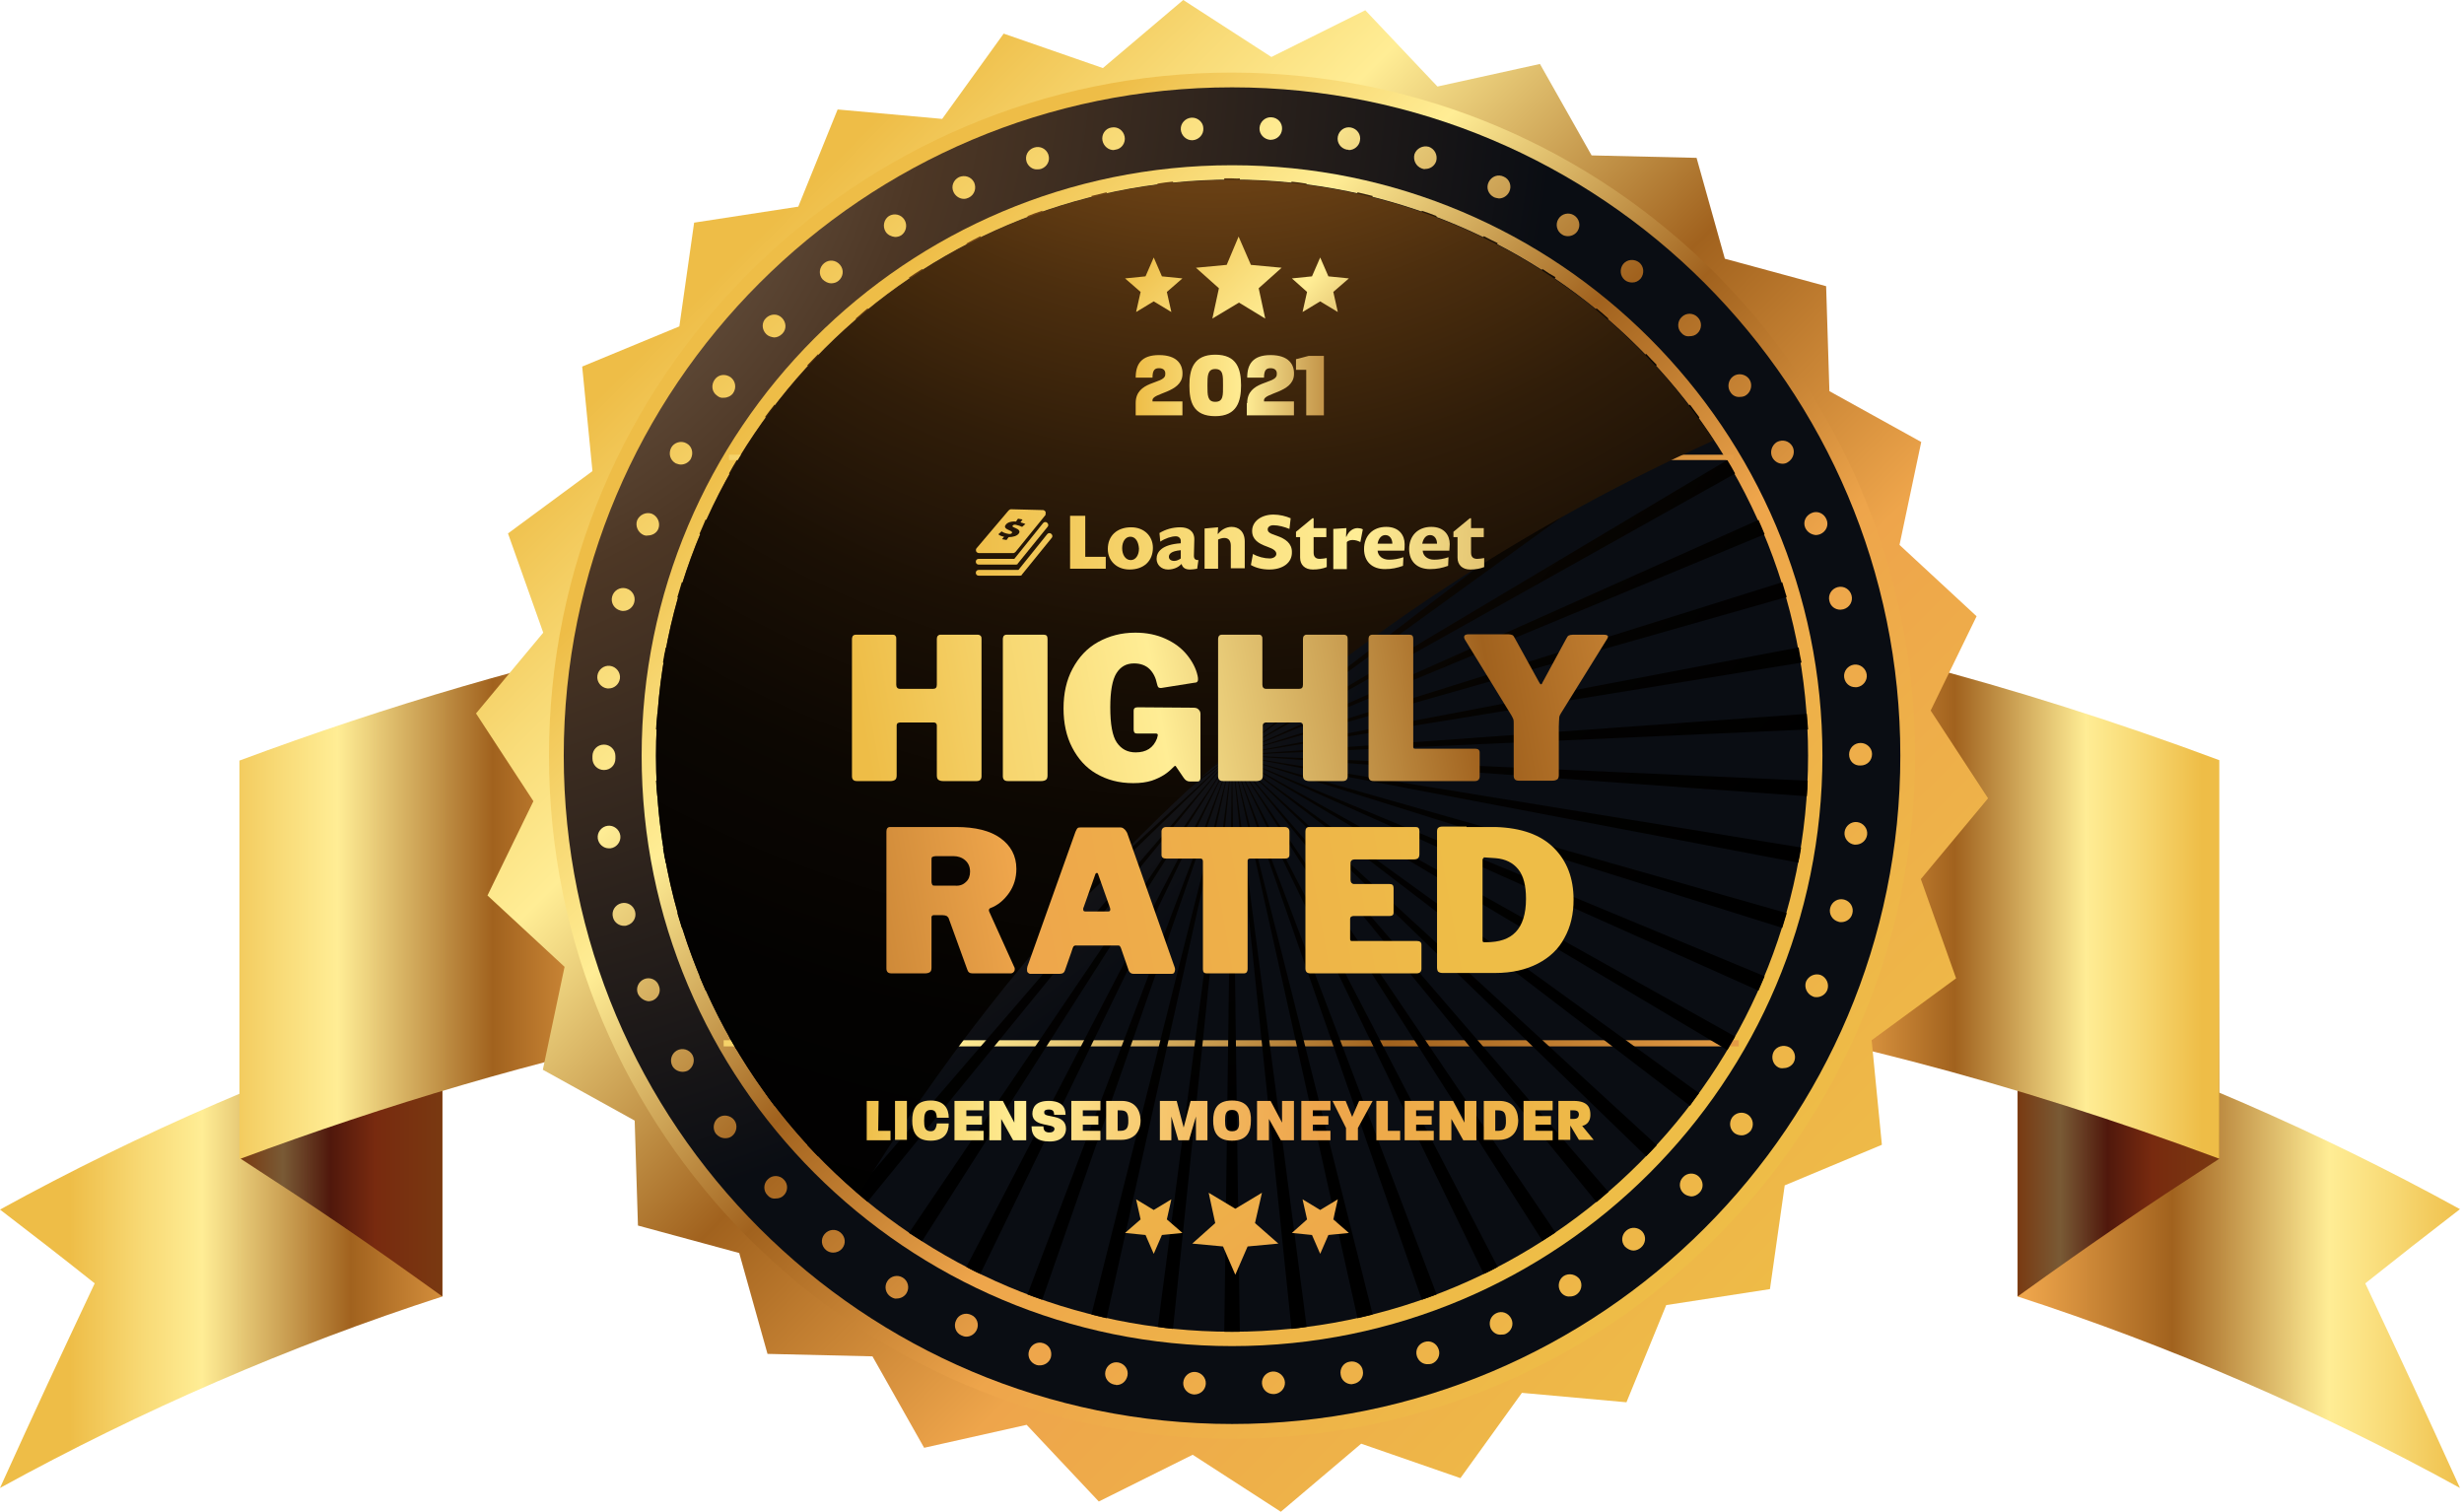<svg width="326" height="200" viewBox="0 0 326 200" fill="none" xmlns="http://www.w3.org/2000/svg">
<path d="M266.938 171.521C287.171 178.085 306.807 186.601 325.467 196.853C320.531 185.951 317.982 180.526 312.937 169.785C317.982 165.771 320.477 163.819 325.467 159.967C306.807 149.715 287.225 141.198 266.938 134.635C266.938 149.443 266.938 156.821 266.938 171.521Z" fill="url(#paint0_linear)"/>
<path d="M293.626 153.295C283.102 160.13 277.732 163.764 266.938 171.521C266.938 147.653 266.938 123.84 266.938 99.973C277.678 103.444 282.994 105.451 293.463 109.845C293.571 127.258 293.571 135.937 293.626 153.295Z" fill="url(#paint1_linear)"/>
<path d="M58.53 171.521C38.242 178.085 18.66 186.602 0 196.854C4.936 185.951 7.486 180.526 12.53 169.786C7.486 165.772 4.936 163.819 0 160.022C18.66 149.769 38.242 141.307 58.53 134.689C58.53 149.444 58.53 156.821 58.53 171.521Z" fill="url(#paint2_linear)"/>
<path d="M31.842 153.295C42.365 160.13 47.736 163.764 58.53 171.521C58.53 147.653 58.53 123.84 58.53 99.973C47.79 103.444 42.474 105.451 32.005 109.845C31.896 127.258 31.896 135.937 31.842 153.295Z" fill="url(#paint3_linear)"/>
<path d="M148.522 76.159C109.9 77.786 71.168 85.923 31.679 100.623C31.679 121.725 31.679 132.248 31.679 153.349C71.168 138.649 109.9 130.458 148.522 128.885V76.159Z" fill="url(#paint4_linear)"/>
<path d="M212.855 79.522V132.249C239.544 136.154 266.395 143.152 293.626 153.296V100.569C266.395 90.426 239.544 83.428 212.855 79.522Z" fill="url(#paint5_linear)"/>
<path d="M220.45 172.66L215.189 185.517L201.356 184.269L193.22 195.552L180.092 190.995L169.46 200L157.798 192.46L145.376 198.644L135.829 188.5L122.268 191.538L115.432 179.441L101.546 179.115L97.803 165.771L84.405 162.137L83.971 148.251L71.82 141.524L74.695 127.909L64.497 118.47L70.572 105.994L62.978 94.385L71.874 83.7L67.21 70.572L78.384 62.327L77.027 48.495L89.883 43.179L91.837 29.455L105.615 27.339L110.822 14.483L124.654 15.731L132.791 4.448L145.918 9.005L156.55 0L168.213 7.54L180.635 1.356L190.182 11.446L203.743 8.462L210.578 20.559L224.464 20.884L228.207 34.228L241.606 37.863L242.04 51.749L254.19 58.476L251.315 72.091L261.513 81.53L255.438 94.006L263.032 105.614L254.136 116.3L258.801 129.428L247.627 137.619L248.983 151.451L236.127 156.821L234.174 170.545L220.45 172.66Z" fill="url(#paint6_linear)"/>
<path d="M253.376 99.973C253.376 149.878 212.91 190.344 163.005 190.344C113.1 190.344 72.633 149.878 72.633 99.973C72.633 50.068 113.1 9.602 163.005 9.602C212.91 9.656 253.376 50.122 253.376 99.973Z" fill="url(#paint7_linear)"/>
<path d="M163.005 188.391C211.837 188.391 251.424 148.804 251.424 99.972C251.424 51.14 211.837 11.554 163.005 11.554C114.173 11.554 74.586 51.14 74.586 99.972C74.586 148.804 114.173 188.391 163.005 188.391Z" fill="url(#paint8_radial)"/>
<path d="M157.96 184.486C157.147 184.432 156.496 183.727 156.55 182.913C156.605 182.099 157.31 181.448 158.123 181.502C158.937 181.557 159.588 182.262 159.534 183.076C159.479 183.889 158.829 184.486 158.015 184.486C158.015 184.486 158.015 184.486 157.96 184.486ZM166.965 183.021C166.911 182.208 167.562 181.502 168.375 181.448C169.189 181.394 169.949 182.045 170.003 182.858C170.057 183.672 169.406 184.377 168.593 184.432C168.538 184.432 168.538 184.432 168.484 184.432C167.67 184.432 167.019 183.835 166.965 183.021ZM147.437 183.184C146.623 183.021 146.081 182.262 146.243 181.448C146.406 180.634 147.166 180.092 147.98 180.255C148.793 180.418 149.336 181.177 149.173 181.991C149.01 182.75 148.413 183.238 147.708 183.238C147.6 183.184 147.491 183.184 147.437 183.184ZM177.38 181.882C177.217 181.068 177.76 180.255 178.573 180.146C179.387 179.984 180.201 180.526 180.309 181.34C180.472 182.153 179.929 182.913 179.116 183.076C179.007 183.076 178.899 183.13 178.844 183.13C178.139 183.13 177.488 182.642 177.38 181.882ZM137.13 180.58C136.317 180.309 135.883 179.495 136.154 178.682C136.425 177.868 137.239 177.434 138.053 177.705C138.867 177.977 139.246 178.79 139.029 179.604C138.812 180.255 138.215 180.634 137.564 180.634C137.402 180.634 137.293 180.634 137.13 180.58ZM187.469 179.441C187.198 178.628 187.632 177.814 188.446 177.543C189.26 177.272 190.073 177.705 190.345 178.519C190.616 179.278 190.182 180.146 189.422 180.418C189.26 180.472 189.097 180.472 188.934 180.472C188.283 180.526 187.687 180.092 187.469 179.441ZM127.204 176.675C126.444 176.349 126.119 175.427 126.499 174.668C126.824 173.908 127.746 173.583 128.505 173.963C129.265 174.288 129.59 175.21 129.211 175.969C128.94 176.512 128.397 176.837 127.855 176.837C127.638 176.837 127.421 176.783 127.204 176.675ZM197.234 175.753C196.908 174.993 197.179 174.125 197.939 173.745C198.698 173.366 199.566 173.691 199.946 174.45C200.326 175.21 200 176.078 199.241 176.458C199.024 176.566 198.807 176.566 198.59 176.566C198.047 176.62 197.505 176.295 197.234 175.753ZM117.874 171.575C117.169 171.141 116.951 170.22 117.385 169.514C117.82 168.809 118.741 168.592 119.447 169.026C120.152 169.46 120.369 170.382 119.935 171.088C119.664 171.521 119.176 171.793 118.633 171.793C118.416 171.847 118.145 171.738 117.874 171.575ZM206.455 170.87C206.021 170.165 206.238 169.243 206.889 168.809C207.594 168.375 208.516 168.592 209.005 169.243C209.439 169.948 209.221 170.87 208.516 171.304C208.245 171.467 207.974 171.521 207.703 171.521C207.215 171.575 206.726 171.304 206.455 170.87ZM109.303 165.392C108.652 164.849 108.543 163.927 109.086 163.276C109.628 162.625 110.551 162.517 111.202 163.059C111.852 163.602 111.961 164.524 111.418 165.175C111.093 165.555 110.659 165.717 110.225 165.717C109.9 165.717 109.575 165.609 109.303 165.392ZM214.972 164.904C214.429 164.253 214.538 163.33 215.189 162.788C215.839 162.246 216.762 162.354 217.304 162.951C217.847 163.602 217.738 164.524 217.087 165.066C216.816 165.283 216.49 165.446 216.11 165.446C215.731 165.446 215.297 165.229 214.972 164.904ZM101.546 158.123C100.949 157.526 101.003 156.55 101.601 156.007C102.197 155.411 103.173 155.465 103.716 156.062C104.312 156.658 104.258 157.635 103.662 158.177C103.391 158.449 103.011 158.557 102.631 158.557C102.197 158.611 101.817 158.449 101.546 158.123ZM222.728 157.852C222.132 157.309 222.078 156.333 222.674 155.736C223.217 155.14 224.193 155.085 224.79 155.682C225.387 156.279 225.441 157.201 224.844 157.797C224.518 158.123 224.139 158.286 223.759 158.286C223.379 158.231 223 158.123 222.728 157.852ZM94.712 149.986C94.223 149.336 94.386 148.359 95.037 147.871C95.688 147.382 96.664 147.545 97.152 148.196C97.641 148.847 97.478 149.823 96.827 150.312C96.556 150.529 96.23 150.583 95.959 150.583C95.471 150.583 95.037 150.366 94.712 149.986ZM229.509 149.932C228.858 149.444 228.696 148.522 229.183 147.817C229.672 147.166 230.594 147.003 231.299 147.491C231.95 147.979 232.113 148.901 231.625 149.607C231.299 149.986 230.865 150.203 230.431 150.203C230.052 150.203 229.781 150.095 229.509 149.932ZM88.961 141.036C88.582 140.331 88.799 139.409 89.558 138.974C90.263 138.595 91.185 138.812 91.619 139.572C91.999 140.277 91.728 141.199 91.023 141.633C90.805 141.741 90.534 141.796 90.318 141.796C89.775 141.796 89.233 141.524 88.961 141.036ZM235.259 141.199C234.554 140.819 234.282 139.897 234.662 139.137C235.042 138.432 235.964 138.161 236.723 138.54C237.429 138.92 237.7 139.843 237.32 140.548C237.049 141.036 236.507 141.307 236.018 141.307C235.693 141.362 235.476 141.307 235.259 141.199ZM84.405 131.489C84.079 130.729 84.459 129.861 85.219 129.536C85.978 129.21 86.9 129.59 87.171 130.404C87.497 131.163 87.117 132.031 86.358 132.357C86.195 132.411 85.978 132.465 85.815 132.465C85.219 132.411 84.676 132.031 84.405 131.489ZM239.816 131.814C239.056 131.489 238.676 130.621 238.947 129.861C239.273 129.102 240.141 128.723 240.9 128.994C241.66 129.319 242.04 130.187 241.769 130.946C241.551 131.543 240.955 131.923 240.358 131.923C240.195 131.923 240.032 131.923 239.816 131.814ZM81.096 121.345C80.879 120.531 81.367 119.718 82.181 119.501C82.994 119.284 83.808 119.772 84.025 120.586C84.242 121.399 83.754 122.213 82.94 122.43C82.832 122.484 82.669 122.484 82.56 122.484C81.909 122.484 81.259 122.05 81.096 121.345ZM243.233 121.942C242.419 121.725 241.931 120.911 242.148 120.097C242.365 119.284 243.179 118.796 243.992 119.012C244.806 119.23 245.294 120.043 245.077 120.857C244.915 121.562 244.264 121.996 243.612 121.996C243.45 121.996 243.341 121.996 243.233 121.942ZM79.089 110.93C78.98 110.117 79.577 109.357 80.391 109.248C81.204 109.14 81.964 109.737 82.073 110.551C82.181 111.364 81.584 112.123 80.77 112.232C80.716 112.232 80.662 112.232 80.554 112.232C79.848 112.232 79.197 111.69 79.089 110.93ZM245.349 111.744C244.535 111.635 243.938 110.876 244.047 110.062C244.155 109.248 244.915 108.652 245.728 108.761C246.542 108.869 247.139 109.628 247.03 110.442C246.921 111.201 246.271 111.744 245.511 111.744C245.457 111.744 245.403 111.744 245.349 111.744ZM78.384 100.353C78.384 100.298 78.384 100.244 78.384 100.19C78.384 100.136 78.384 100.081 78.384 100.027C78.384 99.213 79.035 98.508 79.903 98.508C80.716 98.508 81.421 99.159 81.421 100.027C81.421 100.081 81.421 100.136 81.421 100.19C81.421 100.244 81.421 100.298 81.421 100.353C81.421 101.221 80.77 101.871 79.903 101.871C79.035 101.871 78.384 101.166 78.384 100.353ZM244.644 99.81C244.644 98.996 245.294 98.291 246.162 98.291C246.976 98.291 247.681 98.942 247.681 99.756C247.681 100.624 247.03 101.274 246.162 101.274C245.294 101.329 244.644 100.678 244.644 99.81ZM81.367 100.298C81.367 100.352 81.367 100.352 81.367 100.298V100.298ZM80.336 91.077C79.523 90.968 78.926 90.209 79.035 89.395C79.143 88.581 79.903 87.985 80.716 88.093C81.53 88.201 82.126 88.961 82.018 89.775C81.909 90.534 81.259 91.077 80.554 91.077C80.499 91.077 80.391 91.077 80.336 91.077ZM243.992 89.612C243.884 88.799 244.481 88.039 245.294 87.93C246.108 87.822 246.867 88.419 246.976 89.233C247.084 90.046 246.488 90.805 245.674 90.914C245.62 90.914 245.565 90.914 245.457 90.914C244.697 90.914 244.101 90.372 243.992 89.612ZM82.073 80.77C81.259 80.553 80.77 79.74 80.988 78.926C81.204 78.112 82.018 77.624 82.832 77.841C83.645 78.058 84.134 78.871 83.916 79.685C83.754 80.336 83.157 80.825 82.452 80.825C82.344 80.825 82.235 80.825 82.073 80.77ZM242.04 79.522C241.822 78.709 242.311 77.895 243.125 77.678C243.938 77.461 244.752 77.95 244.969 78.763C245.186 79.577 244.697 80.39 243.884 80.607C243.775 80.607 243.612 80.662 243.504 80.662C242.799 80.662 242.202 80.228 242.04 79.522ZM85.164 70.789C84.405 70.463 84.025 69.596 84.296 68.836C84.621 68.077 85.49 67.697 86.249 67.968C87.009 68.294 87.388 69.162 87.117 69.921C86.9 70.518 86.303 70.843 85.706 70.843C85.49 70.897 85.327 70.843 85.164 70.789ZM238.839 69.813C238.514 69.053 238.893 68.186 239.707 67.86C240.466 67.535 241.335 67.915 241.66 68.728C241.985 69.487 241.606 70.355 240.792 70.681C240.629 70.735 240.412 70.789 240.25 70.789C239.653 70.735 239.11 70.41 238.839 69.813ZM89.395 61.297C88.636 60.862 88.419 59.994 88.799 59.235C89.178 58.53 90.1 58.259 90.805 58.638C91.565 59.018 91.782 59.941 91.403 60.699C91.131 61.188 90.589 61.459 90.1 61.459C89.883 61.459 89.667 61.405 89.395 61.297ZM234.5 60.537C234.12 59.832 234.391 58.909 235.096 58.476C235.856 58.096 236.723 58.313 237.157 59.072C237.537 59.778 237.266 60.699 236.561 61.133C236.344 61.297 236.073 61.351 235.856 61.351C235.259 61.351 234.771 61.025 234.5 60.537ZM94.874 52.346C94.169 51.858 94.06 50.936 94.549 50.23C95.037 49.525 95.959 49.417 96.664 49.905C97.315 50.393 97.478 51.315 96.989 52.02C96.718 52.4 96.23 52.617 95.796 52.617C95.417 52.672 95.145 52.563 94.874 52.346ZM228.967 51.912C228.478 51.261 228.641 50.285 229.292 49.797C229.943 49.308 230.92 49.471 231.408 50.122C231.896 50.773 231.733 51.749 231.082 52.237C230.811 52.455 230.486 52.509 230.214 52.509C229.726 52.563 229.238 52.346 228.967 51.912ZM101.383 44.209C100.787 43.613 100.732 42.691 101.329 42.094C101.926 41.497 102.848 41.443 103.444 42.039C104.041 42.636 104.096 43.558 103.499 44.155C103.173 44.48 102.794 44.643 102.414 44.643C102.034 44.589 101.654 44.48 101.383 44.209ZM222.457 44.047C221.861 43.45 221.915 42.474 222.512 41.931C223.108 41.334 224.084 41.389 224.627 41.985C225.224 42.582 225.169 43.558 224.573 44.101C224.302 44.372 223.922 44.48 223.542 44.48C223.108 44.535 222.728 44.372 222.457 44.047ZM108.815 36.941C108.272 36.29 108.381 35.367 109.032 34.825C109.683 34.282 110.605 34.391 111.147 35.042C111.69 35.693 111.581 36.615 110.93 37.157C110.659 37.374 110.333 37.483 109.954 37.483C109.575 37.483 109.14 37.266 108.815 36.941ZM214.972 37.049C214.32 36.507 214.266 35.584 214.754 34.934C215.297 34.282 216.219 34.228 216.87 34.717C217.521 35.259 217.575 36.181 217.087 36.832C216.762 37.212 216.382 37.374 215.948 37.374C215.568 37.374 215.243 37.266 214.972 37.049ZM117.169 30.648C116.735 29.943 116.951 29.021 117.602 28.587C118.307 28.153 119.23 28.37 119.664 29.075C120.098 29.78 119.881 30.702 119.23 31.136C118.959 31.299 118.687 31.353 118.416 31.353C117.928 31.299 117.44 31.082 117.169 30.648ZM206.672 31.028C205.967 30.594 205.75 29.672 206.184 28.967C206.618 28.261 207.54 28.044 208.245 28.478C208.95 28.912 209.168 29.834 208.734 30.54C208.462 30.974 207.974 31.245 207.431 31.245C207.215 31.245 206.889 31.191 206.672 31.028ZM126.173 25.441C125.794 24.681 126.119 23.813 126.878 23.434C127.638 23.108 128.505 23.379 128.885 24.139C129.211 24.898 128.94 25.766 128.18 26.146C127.963 26.254 127.746 26.309 127.529 26.309C126.987 26.309 126.444 25.983 126.173 25.441ZM197.667 26.092C196.908 25.712 196.582 24.844 196.962 24.084C197.342 23.325 198.21 23 198.97 23.379C199.729 23.705 200.054 24.627 199.675 25.386C199.404 25.929 198.861 26.254 198.319 26.254C198.101 26.2 197.885 26.2 197.667 26.092ZM135.829 21.427C135.558 20.613 135.992 19.799 136.805 19.528C137.619 19.257 138.432 19.691 138.704 20.45C138.975 21.264 138.541 22.078 137.727 22.349C137.564 22.403 137.402 22.403 137.239 22.403C136.642 22.457 136.045 22.023 135.829 21.427ZM188.121 22.294C187.361 22.023 186.927 21.21 187.144 20.396C187.415 19.637 188.229 19.203 189.043 19.419C189.802 19.691 190.236 20.504 190.019 21.318C189.802 21.969 189.206 22.349 188.608 22.349C188.446 22.403 188.283 22.349 188.121 22.294ZM145.864 18.606C145.701 17.792 146.243 16.979 147.057 16.87C147.871 16.707 148.631 17.25 148.793 18.063C148.956 18.877 148.413 19.691 147.6 19.799C147.491 19.799 147.383 19.854 147.328 19.854C146.678 19.854 146.027 19.365 145.864 18.606ZM178.194 19.799C177.38 19.637 176.838 18.877 177 18.063C177.163 17.25 177.923 16.707 178.736 16.87C179.55 17.033 180.092 17.792 179.929 18.606C179.821 19.311 179.17 19.854 178.465 19.854C178.41 19.799 178.302 19.799 178.194 19.799ZM156.225 17.141C156.17 16.328 156.821 15.622 157.635 15.568C158.449 15.514 159.208 16.165 159.208 16.979C159.262 17.792 158.611 18.497 157.797 18.552C157.744 18.552 157.744 18.552 157.689 18.552C156.93 18.552 156.279 17.901 156.225 17.141ZM168.05 18.497C167.236 18.443 166.585 17.738 166.64 16.924C166.694 16.111 167.399 15.46 168.213 15.514C169.08 15.568 169.678 16.273 169.623 17.087C169.569 17.901 168.918 18.497 168.104 18.497C168.104 18.552 168.104 18.497 168.05 18.497Z" fill="url(#paint9_linear)"/>
<path d="M163.005 178.085C206.145 178.085 241.117 143.113 241.117 99.973C241.117 56.832 206.145 21.86 163.005 21.86C119.865 21.86 84.893 56.832 84.893 99.973C84.893 143.113 119.865 178.085 163.005 178.085Z" fill="url(#paint10_linear)"/>
<path d="M86.791 99.972C86.791 57.879 120.911 23.759 163.005 23.759C205.099 23.759 239.218 57.879 239.218 99.972C239.218 142.066 205.099 176.186 163.005 176.186C120.911 176.186 86.791 142.066 86.791 99.972Z" fill="url(#paint11_radial)"/>
<path d="M230.051 137.619H95.742V138.433H230.051V137.619Z" fill="url(#paint12_linear)"/>
<path d="M229.347 60.157H96.447V60.862H229.347V60.157Z" fill="url(#paint13_linear)"/>
<g style="mix-blend-mode:screen">
<path style="mix-blend-mode:screen" d="M129.699 168.538L163.005 99.919L127.854 167.616C128.451 167.941 129.048 168.267 129.699 168.538ZM121.996 164.199L163.059 99.919L120.26 163.114C120.802 163.439 121.399 163.819 121.996 164.199ZM163.005 176.187C163.33 176.187 163.71 176.187 164.035 176.187L163.005 99.919L161.974 176.187C162.3 176.187 162.68 176.187 163.005 176.187ZM137.889 171.956L163.005 99.919L135.937 171.25C136.588 171.468 137.239 171.739 137.889 171.956ZM114.781 158.991L163.005 99.865L113.208 157.635C113.751 158.123 114.239 158.557 114.781 158.991ZM146.406 174.396L163.005 99.919L144.399 173.909C145.104 174.071 145.755 174.234 146.406 174.396ZM155.193 175.807L163.059 99.919L153.187 175.536C153.783 175.644 154.488 175.753 155.193 175.807ZM88.093 114.185L163.005 99.919L87.713 112.178C87.822 112.829 87.93 113.48 88.093 114.185ZM90.209 122.756L163.005 99.919L89.612 120.803C89.829 121.454 89.991 122.105 90.209 122.756ZM97.478 138.921L163.005 99.919L96.447 137.13C96.772 137.728 97.098 138.324 97.478 138.921ZM102.468 146.298L163.059 99.919L101.274 144.617C101.6 145.159 102.034 145.701 102.468 146.298ZM93.355 131.055L163.005 99.919L92.541 129.157C92.812 129.808 93.084 130.404 93.355 131.055ZM181.61 173.909L163.005 99.919L179.604 174.396C180.255 174.234 180.905 174.071 181.61 173.909ZM236.398 120.803L163.005 99.919L235.801 122.756C236.018 122.105 236.181 121.454 236.398 120.803ZM233.468 129.157L163.005 99.919L232.655 131.055C232.926 130.404 233.197 129.808 233.468 129.157ZM229.563 137.13L163.005 99.919L228.532 138.921C228.912 138.324 229.238 137.728 229.563 137.13ZM239.056 105.343C239.11 104.638 239.165 103.987 239.165 103.282L162.951 99.865L239.056 105.343ZM224.789 144.617L163.005 99.919L223.596 146.298C223.976 145.701 224.41 145.159 224.789 144.617ZM238.296 112.124L163.005 99.865L237.917 114.131C238.08 113.48 238.188 112.829 238.296 112.124ZM219.202 151.506L163.005 99.919L217.792 152.97C218.28 152.482 218.768 151.994 219.202 151.506ZM190.073 171.25L163.005 99.919L188.12 171.956C188.771 171.739 189.422 171.468 190.073 171.25ZM172.878 175.536L163.005 99.919L170.87 175.807C171.521 175.753 172.226 175.644 172.878 175.536ZM86.954 105.343L163.005 99.865L86.791 103.282C86.845 103.987 86.9 104.692 86.954 105.343ZM198.155 167.616L163.005 99.919L196.311 168.538C196.962 168.267 197.558 167.941 198.155 167.616ZM205.804 163.06L163.005 99.865L204.068 164.145C204.61 163.819 205.207 163.439 205.804 163.06ZM212.801 157.69L163.005 99.919L211.228 159.046C211.771 158.557 212.313 158.123 212.801 157.69ZM108.218 152.97L163.005 99.919L106.807 151.506C107.296 151.994 107.729 152.482 108.218 152.97ZM217.792 46.813L163.005 99.865L219.202 48.278C218.768 47.844 218.28 47.356 217.792 46.813ZM196.311 31.245L163.005 99.865L198.155 32.167C197.558 31.896 196.962 31.571 196.311 31.245ZM211.228 40.792L163.005 99.919L212.801 42.148C212.313 41.714 211.771 41.226 211.228 40.792ZM204.068 35.585L163.005 99.865L205.804 36.67C205.207 36.344 204.61 35.965 204.068 35.585ZM179.604 25.441L163.005 99.919L181.61 25.929C180.905 25.767 180.255 25.604 179.604 25.441ZM188.12 27.882L163.005 99.919L190.073 28.587C189.422 28.316 188.771 28.099 188.12 27.882ZM237.971 85.652L163.059 99.919L238.351 87.66C238.188 87.009 238.08 86.304 237.971 85.652ZM170.87 24.031L163.005 99.919L172.878 24.302C172.226 24.193 171.521 24.085 170.87 24.031ZM239.056 94.44L163.005 99.919L239.218 96.502C239.165 95.796 239.11 95.145 239.056 94.44ZM223.596 53.54L163.059 99.919L224.844 55.221C224.41 54.624 223.976 54.082 223.596 53.54ZM235.801 77.028L163.005 99.865L236.398 78.981C236.181 78.384 236.018 77.678 235.801 77.028ZM228.532 60.863L163.005 99.919L229.563 62.653C229.238 62.056 228.912 61.459 228.532 60.863ZM232.655 68.782L163.005 99.919L233.468 70.681C233.197 70.03 232.926 69.379 232.655 68.782ZM96.447 62.653L163.005 99.919L97.478 60.863C97.098 61.459 96.772 62.056 96.447 62.653ZM106.807 48.332L163.005 99.919L108.218 46.868C107.729 47.356 107.296 47.844 106.807 48.332ZM92.541 70.627L163.005 99.865L93.355 68.728C93.084 69.379 92.812 70.03 92.541 70.627ZM101.22 55.167L163.005 99.865L102.468 53.54C102.034 54.082 101.6 54.624 101.22 55.167ZM86.791 96.502L163.005 99.919L86.954 94.44C86.9 95.145 86.845 95.796 86.791 96.502ZM87.713 87.66L163.005 99.919L88.093 85.652C87.93 86.304 87.822 87.009 87.713 87.66ZM89.612 79.035L163.005 99.919L90.209 77.028C89.991 77.678 89.829 78.384 89.612 79.035ZM113.208 42.148L163.005 99.919L114.781 40.792C114.239 41.226 113.751 41.714 113.208 42.148ZM135.937 28.587L163.005 99.919L137.889 27.882C137.239 28.099 136.588 28.316 135.937 28.587ZM144.399 25.929L163.005 99.919L146.406 25.441C145.755 25.604 145.104 25.767 144.399 25.929ZM163.005 23.597C162.68 23.597 162.3 23.597 161.974 23.597L163.005 99.865L164.035 23.597C163.71 23.651 163.33 23.597 163.005 23.597ZM153.132 24.302L163.005 99.919L155.193 24.031C154.488 24.085 153.783 24.193 153.132 24.302ZM120.26 36.724L163.059 99.919L121.996 35.585C121.399 35.965 120.802 36.344 120.26 36.724ZM127.854 32.222L163.005 99.919L129.699 31.245C129.048 31.571 128.451 31.896 127.854 32.222Z" fill="url(#paint14_radial)"/>
</g>
<g style="mix-blend-mode:screen">
<path style="mix-blend-mode:screen" d="M113.642 158.015C124.111 140.873 136.588 124.871 150.962 110.496C172.986 88.473 198.752 70.898 226.742 58.259C213.127 37.537 189.693 23.814 163.005 23.814C120.911 23.814 86.791 57.933 86.791 100.027C86.791 123.244 97.206 144.019 113.642 158.015Z" fill="url(#paint15_radial)"/>
</g>
<path d="M167.398 42.148L163.927 40.032L160.401 42.148L161.269 38.134L158.231 35.421L162.299 35.042L163.873 31.299L165.5 35.042L169.568 35.421L166.531 38.134L167.398 42.148Z" fill="url(#paint16_linear)"/>
<path d="M177 41.28L174.668 39.87L172.335 41.28L172.932 38.622L170.925 36.832L173.583 36.561L174.668 34.065L175.753 36.561L178.465 36.832L176.404 38.622L177 41.28Z" fill="url(#paint17_linear)"/>
<path d="M154.977 41.28L152.644 39.87L150.312 41.28L150.908 38.622L148.847 36.832L151.559 36.561L152.644 34.065L153.729 36.561L156.441 36.832L154.38 38.622L154.977 41.28Z" fill="url(#paint18_linear)"/>
<path d="M159.913 157.797L163.439 159.913L166.965 157.797L166.043 161.811L169.135 164.524L165.066 164.903L163.439 168.646L161.812 164.903L157.743 164.524L160.781 161.811L159.913 157.797Z" fill="url(#paint19_linear)"/>
<path d="M150.312 158.666L152.644 160.076L154.977 158.666L154.38 161.324L156.441 163.114L153.729 163.385L152.644 165.881L151.559 163.385L148.847 163.114L150.908 161.324L150.312 158.666Z" fill="url(#paint20_linear)"/>
<path d="M172.335 158.666L174.668 160.076L177 158.666L176.404 161.324L178.465 163.114L175.753 163.385L174.668 165.881L173.583 163.385L170.925 163.114L172.932 161.324L172.335 158.666Z" fill="url(#paint21_linear)"/>
<path d="M116.246 145.646H114.673V150.854H117.819V149.606H116.192L116.246 145.646Z" fill="url(#paint22_linear)"/>
<path d="M119.989 145.646H118.416V150.8H119.989V145.646Z" fill="url(#paint23_linear)"/>
<path d="M123.135 146.841C123.678 146.841 123.895 147.112 123.949 147.871H125.522C125.522 146.678 124.925 145.593 123.135 145.593C121.074 145.593 120.694 146.949 120.694 148.251C120.694 149.553 121.074 150.909 123.135 150.909C124.925 150.909 125.522 149.878 125.522 148.631H123.949C123.84 149.39 123.624 149.661 123.135 149.661C122.321 149.661 122.268 149.01 122.268 148.251C122.268 147.491 122.376 146.841 123.135 146.841Z" fill="url(#paint24_linear)"/>
<path d="M126.282 150.854H130.133V149.606H127.854V148.793H129.916V147.653H127.854V146.894H130.133V145.646H126.282V150.854Z" fill="url(#paint25_linear)"/>
<path d="M134.201 148.521L132.683 145.646H130.892V150.854H132.465V148.033L134.039 150.854H135.774V145.646H134.201V148.521Z" fill="url(#paint26_linear)"/>
<path d="M138.161 147.274C138.107 147.002 138.215 146.786 138.758 146.786C139.3 146.786 139.463 147.002 139.463 147.491H140.982C140.982 146.46 140.439 145.646 138.758 145.646C137.076 145.646 136.588 146.46 136.588 147.382C136.642 149.172 139.517 148.576 139.517 149.335C139.517 149.498 139.409 149.823 138.867 149.823C138.27 149.823 138.053 149.552 138.053 149.01H136.479C136.479 150.257 137.13 151.017 138.867 151.017C140.548 151.017 141.036 150.095 141.036 149.335C141.036 147.328 138.27 147.925 138.161 147.274Z" fill="url(#paint27_linear)"/>
<path d="M141.741 150.854H145.592V149.606H143.26V148.793H145.321V147.653H143.26V146.894H145.592V145.646H141.741V150.854Z" fill="url(#paint28_linear)"/>
<path d="M148.413 145.646H146.352V150.8H148.359C150.041 150.8 150.908 149.715 150.908 148.196C150.855 146.677 150.041 145.646 148.413 145.646ZM148.142 149.606H147.871V146.894H148.142C148.902 146.894 149.281 147.057 149.281 148.196C149.336 149.443 148.847 149.606 148.142 149.606Z" fill="url(#paint29_linear)"/>
<path d="M156.605 149.172L155.682 145.646H153.458V150.854H154.977V147.708L155.899 150.854H157.31L158.232 147.708V150.854H159.751V145.646H157.526L156.605 149.172Z" fill="url(#paint30_linear)"/>
<path d="M163.005 145.593C160.889 145.593 160.51 146.949 160.51 148.251C160.51 149.553 160.889 150.909 163.005 150.909C165.12 150.909 165.5 149.553 165.5 148.251C165.554 146.949 165.12 145.593 163.005 145.593ZM163.005 149.661C162.137 149.661 162.083 149.01 162.083 148.251C162.083 147.491 162.137 146.841 163.005 146.841C163.873 146.841 163.927 147.491 163.927 148.251C163.981 149.01 163.927 149.661 163.005 149.661Z" fill="url(#paint31_linear)"/>
<path d="M169.623 148.521L168.104 145.646H166.314V150.854H167.887V148.033L169.46 150.854H171.196V145.646H169.623V148.521Z" fill="url(#paint32_linear)"/>
<path d="M172.172 150.854H176.024V149.606H173.691V148.793H175.752V147.653H173.691V146.894H176.024V145.646H172.172V150.854Z" fill="url(#paint33_linear)"/>
<path d="M178.899 147.762L178.031 145.646H176.295L178.085 149.227V150.854H179.658V149.227L181.611 145.646H179.821L178.899 147.762Z" fill="url(#paint34_linear)"/>
<path d="M183.618 145.646H182.099V150.854H185.246V149.606H183.618V145.646Z" fill="url(#paint35_linear)"/>
<path d="M185.842 150.854H189.693V149.606H187.361V148.793H189.422V147.653H187.361V146.894H189.693V145.646H185.842V150.854Z" fill="url(#paint36_linear)"/>
<path d="M193.762 148.521L192.243 145.646H190.453V150.854H192.026V148.033L193.599 150.854H195.335V145.646H193.762V148.521Z" fill="url(#paint37_linear)"/>
<path d="M198.372 145.646H196.311V150.8H198.318C200 150.8 200.867 149.715 200.867 148.196C200.813 146.677 200.054 145.646 198.372 145.646ZM198.101 149.606H197.83V146.894H198.101C198.861 146.894 199.24 147.057 199.24 148.196C199.295 149.443 198.861 149.606 198.101 149.606Z" fill="url(#paint38_linear)"/>
<path d="M201.573 150.854H205.424V149.606H203.146V148.793H205.207V147.653H203.146V146.894H205.424V145.646H201.573V150.854Z" fill="url(#paint39_linear)"/>
<path d="M209.33 148.955C210.09 148.793 210.415 148.196 210.415 147.491C210.415 146.731 210.252 145.646 208.191 145.646H206.184V150.8H207.757V148.901L208.896 150.8H210.849L209.33 148.955ZM208.137 148.033H207.757V146.894H208.191C208.734 146.894 208.896 147.111 208.896 147.491C208.842 147.816 208.734 148.033 208.137 148.033Z" fill="url(#paint40_linear)"/>
<path d="M119.067 95.58C118.958 95.58 118.85 95.634 118.741 95.688C118.687 95.743 118.633 95.851 118.633 95.96V102.577C118.633 102.849 118.579 103.066 118.416 103.174C118.253 103.283 118.036 103.337 117.765 103.337H113.425C113.154 103.337 112.991 103.283 112.883 103.174C112.775 103.066 112.72 102.903 112.72 102.686V84.568C112.72 84.351 112.775 84.243 112.828 84.134C112.937 84.026 113.046 83.972 113.208 83.972H118.145C118.307 83.972 118.416 84.026 118.47 84.134C118.579 84.243 118.579 84.351 118.579 84.514V90.59C118.579 90.915 118.741 91.132 119.067 91.132H123.46C123.786 91.132 123.949 90.969 123.949 90.59V84.514C123.949 84.351 124.003 84.188 124.057 84.134C124.166 84.026 124.274 83.972 124.383 83.972H129.373C129.536 83.972 129.644 84.026 129.753 84.134C129.861 84.243 129.861 84.406 129.861 84.568V102.686C129.861 102.903 129.807 103.066 129.699 103.174C129.59 103.283 129.428 103.337 129.156 103.337H124.816C124.545 103.337 124.329 103.283 124.166 103.174C124.003 103.066 123.949 102.849 123.949 102.577V95.96C123.949 95.851 123.895 95.743 123.84 95.688C123.786 95.634 123.677 95.58 123.515 95.58H119.067Z" fill="url(#paint41_linear)"/>
<path d="M138.107 83.971C138.433 83.971 138.595 84.134 138.595 84.513V102.577C138.595 102.848 138.541 103.065 138.378 103.173C138.215 103.282 137.998 103.336 137.727 103.336H133.387C133.116 103.336 132.954 103.282 132.845 103.173C132.736 103.065 132.682 102.902 132.682 102.685V84.567C132.682 84.35 132.736 84.242 132.791 84.134C132.899 84.025 133.008 83.971 133.171 83.971H138.107Z" fill="url(#paint42_linear)"/>
<path d="M145.05 102.359C143.64 101.546 142.609 100.352 141.85 98.888C141.091 97.423 140.711 95.687 140.711 93.734C140.711 91.728 141.091 89.991 141.904 88.473C142.718 86.954 143.803 85.76 145.267 84.947C146.732 84.133 148.359 83.699 150.203 83.699C151.722 83.699 153.024 83.97 154.217 84.513C155.411 85.055 156.333 85.76 157.039 86.629C157.744 87.496 158.232 88.418 158.449 89.395C158.503 89.612 158.503 89.775 158.503 89.883C158.503 90.046 158.449 90.154 158.395 90.209C158.34 90.263 158.232 90.317 158.069 90.317L153.621 91.022C153.404 91.022 153.296 90.968 153.241 90.914C153.187 90.859 153.133 90.697 153.079 90.48C152.916 89.666 152.59 89.015 152.102 88.527C151.614 88.039 150.909 87.768 150.041 87.768C149.01 87.768 148.251 88.201 147.708 89.069C147.166 89.938 146.895 91.456 146.895 93.572C146.895 95.795 147.166 97.369 147.762 98.237C148.359 99.104 149.173 99.538 150.258 99.538C151.668 99.538 152.59 98.942 153.079 97.694L153.133 97.477L153.187 97.26C153.187 97.098 153.079 97.043 152.916 97.043H150.475C150.258 97.043 150.15 96.989 150.095 96.935C150.041 96.827 149.987 96.718 149.987 96.501V94.005C149.987 93.734 150.15 93.572 150.529 93.572L157.852 93.626C158.177 93.626 158.395 93.68 158.557 93.843C158.72 94.005 158.829 94.168 158.829 94.439V102.956C158.829 103.064 158.774 103.173 158.72 103.282C158.611 103.39 158.503 103.39 158.395 103.39H157.418C157.092 103.39 156.821 103.227 156.605 102.902L155.574 101.383C155.574 101.329 155.52 101.329 155.465 101.329C155.411 101.329 155.357 101.383 155.302 101.437C154.869 101.871 154.435 102.251 154.001 102.522C153.567 102.793 153.024 103.064 152.374 103.282C151.668 103.498 150.909 103.607 149.932 103.607C148.034 103.607 146.461 103.173 145.05 102.359Z" fill="url(#paint43_linear)"/>
<path d="M167.508 95.579C167.399 95.579 167.29 95.633 167.182 95.688C167.128 95.742 167.073 95.85 167.073 95.959V102.577C167.073 102.848 167.019 103.065 166.857 103.173C166.694 103.282 166.477 103.336 166.205 103.336H161.866C161.595 103.336 161.432 103.282 161.324 103.173C161.215 103.065 161.161 102.902 161.161 102.685V84.567C161.161 84.35 161.215 84.242 161.269 84.134C161.378 84.025 161.486 83.971 161.649 83.971H166.585C166.748 83.971 166.857 84.025 166.911 84.134C167.019 84.242 167.019 84.35 167.019 84.513V90.589C167.019 90.914 167.182 91.131 167.508 91.131H171.901C172.227 91.131 172.389 90.968 172.389 90.589V84.513C172.389 84.35 172.444 84.188 172.498 84.134C172.607 84.025 172.715 83.971 172.823 83.971H177.814C177.977 83.971 178.085 84.025 178.193 84.134C178.302 84.242 178.302 84.405 178.302 84.567V102.685C178.302 102.902 178.248 103.065 178.139 103.173C178.031 103.282 177.868 103.336 177.597 103.336H173.257C172.986 103.336 172.769 103.282 172.607 103.173C172.444 103.065 172.389 102.848 172.389 102.577V95.959C172.389 95.85 172.335 95.742 172.281 95.688C172.227 95.633 172.118 95.579 171.955 95.579H167.508Z" fill="url(#paint44_linear)"/>
<path d="M181.177 84.134C181.285 84.025 181.394 83.971 181.556 83.971H186.493C186.818 83.971 186.981 84.134 186.981 84.513V98.725C186.981 98.888 186.981 98.942 187.035 98.997C187.089 99.05 187.144 99.05 187.307 99.05H195.172C195.552 99.05 195.768 99.213 195.768 99.539V102.739C195.768 102.902 195.714 103.065 195.606 103.173C195.497 103.282 195.334 103.336 195.118 103.336H181.774C181.502 103.336 181.339 103.282 181.231 103.173C181.123 103.065 181.068 102.902 181.068 102.685V84.567C181.068 84.35 181.123 84.188 181.177 84.134Z" fill="url(#paint45_linear)"/>
<path d="M212.747 84.241C212.747 84.296 212.693 84.404 212.639 84.513L206.509 94.385C206.401 94.548 206.292 94.765 206.292 94.982C206.292 95.199 206.238 95.579 206.238 96.121V102.522C206.238 102.793 206.183 103.011 206.021 103.119C205.858 103.227 205.641 103.282 205.37 103.282H200.976C200.705 103.282 200.542 103.227 200.434 103.119C200.326 103.011 200.271 102.848 200.271 102.631V95.742C200.271 95.524 200.271 95.308 200.217 95.145C200.163 94.982 200.054 94.819 199.946 94.603L193.816 84.621C193.762 84.513 193.708 84.404 193.708 84.296C193.708 84.025 193.924 83.916 194.304 83.916H199.566C199.783 83.916 200 83.97 200.108 84.025C200.217 84.079 200.326 84.241 200.434 84.459L203.635 90.263C203.743 90.425 203.797 90.534 203.851 90.534C203.96 90.534 204.014 90.48 204.068 90.317L207.215 84.513C207.323 84.296 207.431 84.133 207.54 84.079C207.648 84.025 207.865 83.97 208.082 83.97H212.205C212.585 83.97 212.747 84.079 212.747 84.241Z" fill="url(#paint46_linear)"/>
<path d="M134.255 128.234C134.255 128.397 134.201 128.505 134.093 128.614C133.984 128.722 133.876 128.776 133.713 128.776H128.668C128.289 128.776 128.071 128.614 127.963 128.234L125.522 121.508C125.468 121.345 125.359 121.291 125.251 121.182C125.142 121.128 124.925 121.074 124.708 121.074H123.515C123.406 121.074 123.352 121.128 123.298 121.182C123.244 121.236 123.243 121.291 123.243 121.345V128.017C123.243 128.288 123.19 128.505 123.027 128.614C122.864 128.722 122.647 128.776 122.376 128.776H117.982C117.711 128.776 117.548 128.722 117.44 128.614C117.331 128.505 117.277 128.343 117.277 128.125V110.008C117.277 109.628 117.44 109.411 117.765 109.411H126.499C129.048 109.411 131.001 109.9 132.357 110.876C133.713 111.852 134.472 113.208 134.472 114.944C134.472 116.137 134.147 117.222 133.496 118.145C132.845 119.066 132.031 119.772 131.001 120.151C130.892 120.206 130.838 120.314 130.838 120.423C130.838 120.477 130.838 120.531 130.892 120.64L134.201 127.963C134.255 128.017 134.255 128.125 134.255 128.234ZM127.8 116.68C128.18 116.355 128.343 115.866 128.343 115.324C128.343 114.673 128.126 114.185 127.692 113.805C127.258 113.425 126.715 113.262 126.119 113.262H123.841C123.623 113.262 123.461 113.317 123.352 113.371C123.243 113.425 123.243 113.588 123.243 113.751V116.626C123.243 116.842 123.298 116.951 123.352 117.06C123.406 117.168 123.515 117.168 123.732 117.168H126.336C126.932 117.222 127.421 117.06 127.8 116.68Z" fill="url(#paint47_linear)"/>
<path d="M135.991 128.668C135.883 128.56 135.883 128.451 135.883 128.289C135.883 128.18 135.883 128.017 135.937 127.855L142.284 110.062C142.392 109.846 142.446 109.683 142.555 109.574C142.663 109.466 142.826 109.466 143.043 109.466H148.196C148.413 109.466 148.576 109.52 148.739 109.683C148.901 109.791 149.01 110.008 149.118 110.171L155.411 127.963C155.465 128.126 155.465 128.18 155.465 128.289C155.465 128.451 155.411 128.56 155.357 128.668C155.302 128.777 155.194 128.831 155.031 128.831H149.932C149.66 128.831 149.444 128.668 149.335 128.397L148.304 125.414C148.25 125.305 148.196 125.196 148.142 125.142C148.088 125.088 148.033 125.088 147.87 125.088H142.338C142.121 125.088 142.012 125.196 141.958 125.359L140.873 128.451C140.765 128.722 140.548 128.831 140.222 128.831H136.262C136.208 128.831 136.1 128.777 135.991 128.668ZM146.623 120.586C146.84 120.586 146.894 120.477 146.894 120.315C146.894 120.26 146.894 120.206 146.84 120.043L145.267 115.595C145.213 115.487 145.158 115.487 145.104 115.487C145.05 115.487 144.995 115.541 144.942 115.595L143.368 120.043C143.314 120.097 143.314 120.206 143.314 120.315C143.314 120.531 143.423 120.586 143.639 120.586H146.623Z" fill="url(#paint48_linear)"/>
<path d="M153.675 110.008C153.675 109.845 153.729 109.682 153.838 109.574C153.946 109.465 154.109 109.411 154.326 109.411H169.949C170.165 109.411 170.328 109.465 170.437 109.574C170.545 109.682 170.6 109.845 170.6 110.008V113.1C170.6 113.425 170.382 113.588 170.002 113.588H165.392C165.175 113.588 165.066 113.696 165.066 113.859V128.18C165.066 128.396 165.012 128.505 164.958 128.614C164.85 128.722 164.741 128.776 164.578 128.776H159.642C159.317 128.776 159.154 128.614 159.154 128.234V113.967C159.154 113.751 159.045 113.588 158.882 113.588H154.272C153.892 113.588 153.675 113.425 153.675 113.1V110.008Z" fill="url(#paint49_linear)"/>
<path d="M173.203 109.411H187.307C187.632 109.411 187.795 109.574 187.795 109.953V112.991C187.795 113.48 187.578 113.696 187.089 113.696H179.279C178.899 113.696 178.681 113.859 178.681 114.185V116.409C178.681 116.571 178.736 116.734 178.79 116.788C178.899 116.897 179.007 116.951 179.116 116.951H183.835C184.215 116.951 184.378 117.114 184.378 117.494V120.748C184.378 121.02 184.215 121.182 183.889 121.182H179.061C178.953 121.182 178.844 121.236 178.736 121.291C178.681 121.345 178.628 121.454 178.628 121.562V124.166C178.628 124.329 178.628 124.382 178.681 124.437C178.736 124.491 178.79 124.491 178.953 124.491H187.469C187.849 124.491 188.066 124.654 188.066 124.979V128.18C188.066 128.343 188.012 128.505 187.903 128.614C187.795 128.722 187.632 128.776 187.415 128.776H173.42C173.149 128.776 172.986 128.722 172.877 128.614C172.769 128.505 172.715 128.343 172.715 128.125V110.008C172.715 109.628 172.877 109.411 173.203 109.411Z" fill="url(#paint50_linear)"/>
<path d="M194.033 109.412C196.094 109.412 197.396 109.412 197.884 109.412C201.302 109.52 203.851 110.442 205.587 112.178C207.323 113.914 208.191 116.192 208.191 119.013C208.191 120.911 207.811 122.593 206.997 124.057C206.238 125.522 205.044 126.661 203.472 127.475C201.898 128.289 200.054 128.723 197.776 128.723H190.887C190.615 128.723 190.453 128.669 190.29 128.56C190.181 128.451 190.127 128.235 190.127 127.964V110.008C190.127 109.791 190.181 109.574 190.29 109.52C190.399 109.412 190.561 109.357 190.833 109.357H194.033V109.412ZM196.203 113.588C196.148 113.643 196.148 113.751 196.148 113.86V124.275C196.148 124.437 196.148 124.546 196.203 124.6C196.257 124.655 196.365 124.655 196.474 124.655H196.637C198.372 124.655 199.674 124.22 200.542 123.298C201.41 122.376 201.898 120.966 201.898 118.905C201.898 117.168 201.573 115.867 200.868 114.999C200.163 114.131 199.186 113.643 197.884 113.534L196.311 113.426C196.311 113.534 196.257 113.534 196.203 113.588Z" fill="url(#paint51_linear)"/>
<path d="M141.578 75.238V68.24H143.585V73.665H146.297V75.238H141.578Z" fill="url(#paint52_linear)"/>
<path d="M149.444 75.346C147.708 75.346 146.569 74.153 146.569 72.634C146.569 70.898 147.762 69.759 149.661 69.759C151.397 69.759 152.535 70.952 152.535 72.471C152.535 74.207 151.342 75.346 149.444 75.346ZM149.552 71.007C148.901 71.007 148.468 71.657 148.468 72.526C148.468 73.393 148.901 74.098 149.607 74.098C150.258 74.098 150.692 73.448 150.692 72.58C150.637 71.712 150.258 71.007 149.552 71.007Z" fill="url(#paint53_linear)"/>
<path d="M158.394 75.238C158.122 75.292 157.743 75.346 157.472 75.346C156.821 75.346 156.495 75.129 156.332 74.641H156.278C155.953 75.021 155.302 75.346 154.542 75.346C153.62 75.346 153.023 74.695 153.023 73.936C153.023 73.013 153.729 72.037 156.224 71.875V71.549C156.224 71.223 155.953 70.952 155.573 70.952C154.976 70.952 154.163 71.223 153.512 71.657L153.403 70.518C154.217 70.03 155.139 69.759 156.17 69.759C157.201 69.759 158.014 70.247 158.014 71.332C158.014 71.549 157.96 73.339 157.96 73.502C157.96 73.936 158.122 74.098 158.557 74.098L158.394 75.238ZM156.17 72.797C154.976 72.905 154.651 73.285 154.651 73.665C154.651 73.99 154.922 74.207 155.356 74.207C155.682 74.207 156.007 74.045 156.224 73.882V72.797H156.17Z" fill="url(#paint54_linear)"/>
<path d="M162.842 75.237V72.2C162.842 71.495 162.517 71.169 161.974 71.169C161.703 71.169 161.377 71.277 161.161 71.386V75.237H159.371V69.921L161.161 69.758L161.106 70.627H161.161C161.54 70.138 162.191 69.704 162.951 69.704C163.873 69.704 164.686 70.301 164.686 71.657V75.183H162.842V75.237Z" fill="url(#paint55_linear)"/>
<path d="M167.941 75.346C167.019 75.346 166.151 75.129 165.5 74.749L165.772 73.285C166.423 73.665 167.291 73.881 167.996 73.881C168.484 73.881 168.864 73.61 168.864 73.285C168.864 72.905 168.538 72.633 167.616 72.308C166.531 71.928 165.663 71.386 165.663 70.247C165.663 68.945 166.911 68.077 168.484 68.077C169.298 68.077 170.165 68.294 170.763 68.566L170.6 69.976C169.949 69.705 169.135 69.487 168.484 69.487C168.05 69.487 167.725 69.705 167.725 70.03C167.725 70.41 167.996 70.572 168.972 70.898C170.057 71.278 170.925 71.874 170.925 73.013C170.979 74.478 169.678 75.346 167.941 75.346Z" fill="url(#paint56_linear)"/>
<path d="M173.691 75.346C172.66 75.346 172.01 74.749 172.01 73.773C172.01 73.447 172.01 72.254 172.01 71.549V71.061H171.467V70.356L173.637 68.565H173.8V69.867H175.481V71.061H173.8C173.8 71.223 173.8 72.58 173.8 73.122C173.8 73.718 174.125 73.936 174.613 73.936C174.884 73.936 175.21 73.881 175.535 73.827V75.02C174.993 75.237 174.396 75.346 173.691 75.346Z" fill="url(#paint57_linear)"/>
<path d="M179.983 71.712C179.658 71.549 179.333 71.441 178.953 71.441C178.627 71.441 178.356 71.549 178.193 71.712V75.292H176.403V69.976L178.139 69.867L178.085 71.006H178.139C178.41 70.301 179.007 69.867 179.604 69.867C179.82 69.867 180.146 69.921 180.309 70.03L179.983 71.712Z" fill="url(#paint58_linear)"/>
<path d="M185.788 72.851H182.262C182.317 73.556 182.913 74.044 183.781 74.044C184.432 74.044 185.028 73.936 185.679 73.718L185.625 74.858C184.866 75.129 184.16 75.291 183.238 75.291C181.503 75.291 180.472 74.261 180.472 72.633C180.472 70.898 181.611 69.704 183.401 69.704C185.137 69.704 185.842 70.843 185.842 71.983C185.842 72.308 185.842 72.688 185.788 72.851ZM183.293 70.789C182.696 70.789 182.37 71.332 182.262 71.928H184.215C184.215 71.332 183.889 70.789 183.293 70.789Z" fill="url(#paint59_linear)"/>
<path d="M191.754 72.851H188.229C188.283 73.556 188.879 74.044 189.747 74.044C190.398 74.044 190.995 73.936 191.646 73.718L191.592 74.858C190.832 75.129 190.127 75.291 189.205 75.291C187.469 75.291 186.438 74.261 186.438 72.633C186.438 70.898 187.578 69.704 189.368 69.704C191.103 69.704 191.809 70.843 191.809 71.983C191.809 72.308 191.754 72.688 191.754 72.851ZM189.205 70.789C188.608 70.789 188.283 71.332 188.174 71.928H190.127C190.127 71.332 189.802 70.789 189.205 70.789Z" fill="url(#paint60_linear)"/>
<path d="M194.521 75.346C193.49 75.346 192.839 74.749 192.839 73.773C192.839 73.447 192.839 72.254 192.839 71.549V71.061H192.297V70.356L194.467 68.565H194.629V69.867H196.311V71.061H194.629C194.629 71.223 194.629 72.58 194.629 73.122C194.629 73.718 194.955 73.936 195.443 73.936C195.714 73.936 196.039 73.881 196.365 73.827V75.02C195.823 75.237 195.226 75.346 194.521 75.346Z" fill="url(#paint61_linear)"/>
<path d="M134.418 74.695H129.482C129.265 74.695 129.103 74.532 129.103 74.315C129.103 74.098 129.265 73.936 129.482 73.936H134.201L137.998 69.216C138.107 69.053 138.378 68.999 138.541 69.162C138.704 69.27 138.758 69.542 138.595 69.704L134.635 74.586C134.689 74.641 134.527 74.695 134.418 74.695Z" fill="url(#paint62_linear)"/>
<path d="M134.961 76.16H129.482C129.265 76.16 129.103 75.997 129.103 75.78C129.103 75.563 129.265 75.4 129.482 75.4H134.744L138.541 70.681C138.649 70.518 138.92 70.464 139.083 70.627C139.246 70.735 139.3 71.007 139.138 71.169L135.178 76.051C135.232 76.106 135.069 76.16 134.961 76.16Z" fill="url(#paint63_linear)"/>
<path d="M138.324 67.698C138.269 67.589 138.107 67.481 137.998 67.481L133.767 67.372C133.659 67.372 133.55 67.426 133.442 67.534L129.211 72.525C129.102 72.633 129.102 72.796 129.156 72.959C129.211 73.068 129.374 73.176 129.536 73.176H134.039C134.147 73.176 134.255 73.122 134.364 73.013L138.324 68.132C138.324 67.969 138.378 67.806 138.324 67.698ZM135.232 69.704C135.015 69.596 134.689 69.487 134.418 69.433C134.255 69.379 134.039 69.433 133.984 69.542C133.876 69.65 133.984 69.704 134.364 69.867C134.798 70.03 135.015 70.301 134.798 70.572C134.581 70.898 134.039 71.061 133.442 71.061L133.17 71.441L132.574 71.332L132.845 71.007C132.52 70.952 132.249 70.844 132.086 70.681L132.52 70.301C132.736 70.464 133.062 70.572 133.388 70.627C133.605 70.681 133.821 70.627 133.876 70.518C133.984 70.41 133.876 70.301 133.496 70.138C133.116 69.976 132.791 69.759 133.062 69.433C133.279 69.108 133.821 68.945 134.418 68.999L134.689 68.619L135.286 68.728L135.015 69.108C135.286 69.162 135.503 69.271 135.666 69.325L135.232 69.704Z" fill="url(#paint64_linear)"/>
<path d="M150.257 53.322C150.257 50.339 154 50.827 154.163 49.633C154.271 48.928 153.837 48.711 153.349 48.711C152.807 48.711 152.481 48.928 152.481 49.959H150.257C150.257 48.169 151.017 46.976 153.349 46.976C155.736 46.976 156.55 48.223 156.441 49.633C156.278 51.966 152.481 51.966 152.481 52.943V53.105H156.441V54.949H150.257V53.322Z" fill="url(#paint65_linear)"/>
<path d="M157.364 50.99C157.364 48.875 157.906 46.922 160.781 46.922C163.656 46.922 164.199 48.82 164.199 50.99C164.199 53.106 163.656 55.059 160.781 55.059C157.852 55.059 157.364 53.16 157.364 50.99ZM161.811 50.99C161.811 49.743 161.866 48.82 160.781 48.82C159.75 48.82 159.75 49.743 159.75 50.99C159.75 52.292 159.75 53.16 160.781 53.16C161.866 53.16 161.811 52.292 161.811 50.99Z" fill="url(#paint66_linear)"/>
<path d="M165.012 53.322C165.012 50.339 168.755 50.827 168.918 49.634C169.026 48.928 168.592 48.712 168.104 48.712C167.561 48.712 167.236 48.928 167.236 49.959H165.012C165.012 48.169 165.771 46.976 168.104 46.976C170.491 46.976 171.304 48.223 171.196 49.634C171.033 51.966 167.236 51.966 167.236 52.943V53.105H171.196V54.949H164.958V53.322H165.012Z" fill="url(#paint67_linear)"/>
<path d="M172.823 48.928H171.467V47.518L173.149 47.084H175.156V54.949H172.823V48.928Z" fill="url(#paint68_linear)"/>
<defs>
<linearGradient id="paint0_linear" x1="326.592" y1="165.774" x2="238.835" y2="165.774" gradientUnits="userSpaceOnUse">
<stop stop-color="#EEBD47"/>
<stop offset="0.119" stop-color="#F8DA76"/>
<stop offset="0.21" stop-color="#FFED95"/>
<stop offset="0.446" stop-color="#A1621E"/>
<stop offset="0.667" stop-color="#EEA54B"/>
<stop offset="1" stop-color="#EEBD47"/>
</linearGradient>
<linearGradient id="paint1_linear" x1="266.961" y1="135.781" x2="293.641" y2="135.781" gradientUnits="userSpaceOnUse">
<stop stop-color="#793911"/>
<stop offset="0.027" stop-color="#793E16"/>
<stop offset="0.21" stop-color="#795A35"/>
<stop offset="0.446" stop-color="#50180C"/>
<stop offset="0.667" stop-color="#782A0F"/>
<stop offset="1" stop-color="#793911"/>
</linearGradient>
<linearGradient id="paint2_linear" x1="9.223" y1="165.775" x2="92.607" y2="165.775" gradientUnits="userSpaceOnUse">
<stop stop-color="#EEBD47"/>
<stop offset="0.119" stop-color="#F8DA76"/>
<stop offset="0.21" stop-color="#FFED95"/>
<stop offset="0.446" stop-color="#A1621E"/>
<stop offset="0.667" stop-color="#EEA54B"/>
<stop offset="1" stop-color="#EEBD47"/>
</linearGradient>
<linearGradient id="paint3_linear" x1="31.827" y1="135.781" x2="58.506" y2="135.781" gradientUnits="userSpaceOnUse">
<stop stop-color="#793911"/>
<stop offset="0.027" stop-color="#793E16"/>
<stop offset="0.21" stop-color="#795A35"/>
<stop offset="0.446" stop-color="#50180C"/>
<stop offset="0.667" stop-color="#782A0F"/>
<stop offset="1" stop-color="#793911"/>
</linearGradient>
<linearGradient id="paint4_linear" x1="26.413" y1="114.759" x2="113.385" y2="114.759" gradientUnits="userSpaceOnUse">
<stop stop-color="#EEBD47"/>
<stop offset="0.119" stop-color="#F8DA76"/>
<stop offset="0.21" stop-color="#FFED95"/>
<stop offset="0.446" stop-color="#A1621E"/>
<stop offset="0.667" stop-color="#EEA54B"/>
<stop offset="1" stop-color="#EEBD47"/>
</linearGradient>
<linearGradient id="paint5_linear" x1="291.33" y1="116.412" x2="218.138" y2="116.412" gradientUnits="userSpaceOnUse">
<stop stop-color="#EEBD47"/>
<stop offset="0.119" stop-color="#F8DA76"/>
<stop offset="0.21" stop-color="#FFED95"/>
<stop offset="0.446" stop-color="#A1621E"/>
<stop offset="0.667" stop-color="#EEA54B"/>
<stop offset="1" stop-color="#EEBD47"/>
</linearGradient>
<linearGradient id="paint6_linear" x1="97.311" y1="34.299" x2="237.501" y2="174.489" gradientUnits="userSpaceOnUse">
<stop stop-color="#EEBD47"/>
<stop offset="0.119" stop-color="#F8DA76"/>
<stop offset="0.21" stop-color="#FFED95"/>
<stop offset="0.446" stop-color="#A1621E"/>
<stop offset="0.667" stop-color="#EEA54B"/>
<stop offset="1" stop-color="#EEBD47"/>
</linearGradient>
<linearGradient id="paint7_linear" x1="110.654" y1="47.639" x2="226.949" y2="163.934" gradientUnits="userSpaceOnUse">
<stop stop-color="#EEBD47"/>
<stop offset="0.119" stop-color="#F8DA76"/>
<stop offset="0.21" stop-color="#FFED95"/>
<stop offset="0.446" stop-color="#A1621E"/>
<stop offset="0.667" stop-color="#EEA54B"/>
<stop offset="1" stop-color="#EEBD47"/>
</linearGradient>
<radialGradient id="paint8_radial" cx="0" cy="0" r="1" gradientUnits="userSpaceOnUse" gradientTransform="translate(44.402 3.294) scale(162.14)">
<stop stop-color="#998573"/>
<stop offset="0.489" stop-color="#4D3725"/>
<stop offset="1" stop-color="#0A0D13"/>
</radialGradient>
<linearGradient id="paint9_linear" x1="97.935" y1="34.926" x2="232.705" y2="169.696" gradientUnits="userSpaceOnUse">
<stop stop-color="#EEBD47"/>
<stop offset="0.119" stop-color="#F8DA76"/>
<stop offset="0.21" stop-color="#FFED95"/>
<stop offset="0.446" stop-color="#A1621E"/>
<stop offset="0.667" stop-color="#EEA54B"/>
<stop offset="1" stop-color="#EEBD47"/>
</linearGradient>
<linearGradient id="paint10_linear" x1="109.193" y1="46.177" x2="216.379" y2="153.364" gradientUnits="userSpaceOnUse">
<stop stop-color="#EEBD47"/>
<stop offset="0.119" stop-color="#F8DA76"/>
<stop offset="0.21" stop-color="#FFED95"/>
<stop offset="0.446" stop-color="#A1621E"/>
<stop offset="0.667" stop-color="#EEA54B"/>
<stop offset="1" stop-color="#EEBD47"/>
</linearGradient>
<radialGradient id="paint11_radial" cx="0" cy="0" r="1" gradientUnits="userSpaceOnUse" gradientTransform="translate(44.401 3.295) scale(162.141)">
<stop stop-color="#998573"/>
<stop offset="0.489" stop-color="#4D3725"/>
<stop offset="1" stop-color="#0A0D13"/>
</radialGradient>
<linearGradient id="paint12_linear" x1="99.062" y1="98.606" x2="275.628" y2="207.622" gradientUnits="userSpaceOnUse">
<stop stop-color="#EEBD47"/>
<stop offset="0.119" stop-color="#F8DA76"/>
<stop offset="0.21" stop-color="#FFED95"/>
<stop offset="0.446" stop-color="#A1621E"/>
<stop offset="0.667" stop-color="#EEA54B"/>
<stop offset="1" stop-color="#EEBD47"/>
</linearGradient>
<linearGradient id="paint13_linear" x1="99.768" y1="21.514" x2="274.393" y2="129.332" gradientUnits="userSpaceOnUse">
<stop stop-color="#EEBD47"/>
<stop offset="0.119" stop-color="#F8DA76"/>
<stop offset="0.21" stop-color="#FFED95"/>
<stop offset="0.446" stop-color="#A1621E"/>
<stop offset="0.667" stop-color="#EEA54B"/>
<stop offset="1" stop-color="#EEBD47"/>
</linearGradient>
<radialGradient id="paint14_radial" cx="0" cy="0" r="1" gradientUnits="userSpaceOnUse" gradientTransform="translate(120.281 -3.643) scale(158.855)">
<stop stop-color="#FFF0D0"/>
<stop offset="0.054" stop-color="#FCC74D"/>
<stop offset="0.14" stop-color="#A1621E"/>
<stop offset="0.161" stop-color="#965B1C"/>
<stop offset="0.248" stop-color="#6E4315"/>
<stop offset="0.341" stop-color="#4C2E0E"/>
<stop offset="0.44" stop-color="#301D09"/>
<stop offset="0.545" stop-color="#1B1005"/>
<stop offset="0.662" stop-color="#0C0702"/>
<stop offset="0.798" stop-color="#030201"/>
<stop offset="1"/>
</radialGradient>
<radialGradient id="paint15_radial" cx="0" cy="0" r="1" gradientUnits="userSpaceOnUse" gradientTransform="translate(160.442 -33.101) scale(216.176)">
<stop stop-color="#FCC74D"/>
<stop offset="0.14" stop-color="#A1621E"/>
<stop offset="0.161" stop-color="#965B1C"/>
<stop offset="0.248" stop-color="#6E4315"/>
<stop offset="0.341" stop-color="#4C2E0E"/>
<stop offset="0.44" stop-color="#301D09"/>
<stop offset="0.545" stop-color="#1B1005"/>
<stop offset="0.662" stop-color="#0C0702"/>
<stop offset="0.798" stop-color="#030201"/>
<stop offset="1"/>
</radialGradient>
<linearGradient id="paint16_linear" x1="154.496" y1="28.809" x2="221.407" y2="92.4" gradientUnits="userSpaceOnUse">
<stop stop-color="#EEBD47"/>
<stop offset="0.119" stop-color="#F8DA76"/>
<stop offset="0.21" stop-color="#FFED95"/>
<stop offset="0.446" stop-color="#A1621E"/>
<stop offset="0.667" stop-color="#EEA54B"/>
<stop offset="1" stop-color="#EEBD47"/>
</linearGradient>
<linearGradient id="paint17_linear" x1="159.305" y1="23.744" x2="226.232" y2="87.349" gradientUnits="userSpaceOnUse">
<stop stop-color="#EEBD47"/>
<stop offset="0.119" stop-color="#F8DA76"/>
<stop offset="0.21" stop-color="#FFED95"/>
<stop offset="0.446" stop-color="#A1621E"/>
<stop offset="0.667" stop-color="#EEA54B"/>
<stop offset="1" stop-color="#EEBD47"/>
</linearGradient>
<linearGradient id="paint18_linear" x1="148.85" y1="34.748" x2="215.765" y2="98.342" gradientUnits="userSpaceOnUse">
<stop stop-color="#EEBD47"/>
<stop offset="0.119" stop-color="#F8DA76"/>
<stop offset="0.21" stop-color="#FFED95"/>
<stop offset="0.446" stop-color="#A1621E"/>
<stop offset="0.667" stop-color="#EEA54B"/>
<stop offset="1" stop-color="#EEBD47"/>
</linearGradient>
<linearGradient id="paint19_linear" x1="235.045" y1="250.031" x2="143.74" y2="138.436" gradientUnits="userSpaceOnUse">
<stop stop-color="#EEBD47"/>
<stop offset="0.119" stop-color="#F8DA76"/>
<stop offset="0.21" stop-color="#FFED95"/>
<stop offset="0.446" stop-color="#A1621E"/>
<stop offset="0.667" stop-color="#EEA54B"/>
<stop offset="1" stop-color="#EEBD47"/>
</linearGradient>
<linearGradient id="paint20_linear" x1="228.929" y1="255.026" x2="137.632" y2="143.441" gradientUnits="userSpaceOnUse">
<stop stop-color="#EEBD47"/>
<stop offset="0.119" stop-color="#F8DA76"/>
<stop offset="0.21" stop-color="#FFED95"/>
<stop offset="0.446" stop-color="#A1621E"/>
<stop offset="0.667" stop-color="#EEA54B"/>
<stop offset="1" stop-color="#EEBD47"/>
</linearGradient>
<linearGradient id="paint21_linear" x1="242.132" y1="244.232" x2="150.829" y2="132.638" gradientUnits="userSpaceOnUse">
<stop stop-color="#EEBD47"/>
<stop offset="0.119" stop-color="#F8DA76"/>
<stop offset="0.21" stop-color="#FFED95"/>
<stop offset="0.446" stop-color="#A1621E"/>
<stop offset="0.667" stop-color="#EEA54B"/>
<stop offset="1" stop-color="#EEBD47"/>
</linearGradient>
<linearGradient id="paint22_linear" x1="113.744" y1="148.171" x2="215.194" y2="153.57" gradientUnits="userSpaceOnUse">
<stop stop-color="#EEBD47"/>
<stop offset="0.12" stop-color="#F8DA76"/>
<stop offset="0.211" stop-color="#FFED95"/>
<stop offset="0.335" stop-color="#F9D279"/>
<stop offset="0.505" stop-color="#F1B158"/>
<stop offset="0.599" stop-color="#EEA54B"/>
<stop offset="1" stop-color="#EEBD47"/>
</linearGradient>
<linearGradient id="paint23_linear" x1="113.755" y1="147.972" x2="215.205" y2="153.372" gradientUnits="userSpaceOnUse">
<stop stop-color="#EEBD47"/>
<stop offset="0.12" stop-color="#F8DA76"/>
<stop offset="0.211" stop-color="#FFED95"/>
<stop offset="0.335" stop-color="#F9D279"/>
<stop offset="0.505" stop-color="#F1B158"/>
<stop offset="0.599" stop-color="#EEA54B"/>
<stop offset="1" stop-color="#EEBD47"/>
</linearGradient>
<linearGradient id="paint24_linear" x1="113.766" y1="147.763" x2="215.215" y2="153.162" gradientUnits="userSpaceOnUse">
<stop stop-color="#EEBD47"/>
<stop offset="0.12" stop-color="#F8DA76"/>
<stop offset="0.211" stop-color="#FFED95"/>
<stop offset="0.335" stop-color="#F9D279"/>
<stop offset="0.505" stop-color="#F1B158"/>
<stop offset="0.599" stop-color="#EEA54B"/>
<stop offset="1" stop-color="#EEBD47"/>
</linearGradient>
<linearGradient id="paint25_linear" x1="113.78" y1="147.493" x2="215.23" y2="152.892" gradientUnits="userSpaceOnUse">
<stop stop-color="#EEBD47"/>
<stop offset="0.12" stop-color="#F8DA76"/>
<stop offset="0.211" stop-color="#FFED95"/>
<stop offset="0.335" stop-color="#F9D279"/>
<stop offset="0.505" stop-color="#F1B158"/>
<stop offset="0.599" stop-color="#EEA54B"/>
<stop offset="1" stop-color="#EEBD47"/>
</linearGradient>
<linearGradient id="paint26_linear" x1="113.795" y1="147.221" x2="215.245" y2="152.62" gradientUnits="userSpaceOnUse">
<stop stop-color="#EEBD47"/>
<stop offset="0.12" stop-color="#F8DA76"/>
<stop offset="0.211" stop-color="#FFED95"/>
<stop offset="0.335" stop-color="#F9D279"/>
<stop offset="0.505" stop-color="#F1B158"/>
<stop offset="0.599" stop-color="#EEA54B"/>
<stop offset="1" stop-color="#EEBD47"/>
</linearGradient>
<linearGradient id="paint27_linear" x1="113.81" y1="146.932" x2="215.26" y2="152.331" gradientUnits="userSpaceOnUse">
<stop stop-color="#EEBD47"/>
<stop offset="0.12" stop-color="#F8DA76"/>
<stop offset="0.211" stop-color="#FFED95"/>
<stop offset="0.335" stop-color="#F9D279"/>
<stop offset="0.505" stop-color="#F1B158"/>
<stop offset="0.599" stop-color="#EEA54B"/>
<stop offset="1" stop-color="#EEBD47"/>
</linearGradient>
<linearGradient id="paint28_linear" x1="113.824" y1="146.674" x2="215.273" y2="152.074" gradientUnits="userSpaceOnUse">
<stop stop-color="#EEBD47"/>
<stop offset="0.12" stop-color="#F8DA76"/>
<stop offset="0.211" stop-color="#FFED95"/>
<stop offset="0.335" stop-color="#F9D279"/>
<stop offset="0.505" stop-color="#F1B158"/>
<stop offset="0.599" stop-color="#EEA54B"/>
<stop offset="1" stop-color="#EEBD47"/>
</linearGradient>
<linearGradient id="paint29_linear" x1="113.834" y1="146.475" x2="215.284" y2="151.874" gradientUnits="userSpaceOnUse">
<stop stop-color="#EEBD47"/>
<stop offset="0.12" stop-color="#F8DA76"/>
<stop offset="0.211" stop-color="#FFED95"/>
<stop offset="0.335" stop-color="#F9D279"/>
<stop offset="0.505" stop-color="#F1B158"/>
<stop offset="0.599" stop-color="#EEA54B"/>
<stop offset="1" stop-color="#EEBD47"/>
</linearGradient>
<linearGradient id="paint30_linear" x1="113.86" y1="145.987" x2="215.31" y2="151.386" gradientUnits="userSpaceOnUse">
<stop stop-color="#EEBD47"/>
<stop offset="0.12" stop-color="#F8DA76"/>
<stop offset="0.211" stop-color="#FFED95"/>
<stop offset="0.335" stop-color="#F9D279"/>
<stop offset="0.505" stop-color="#F1B158"/>
<stop offset="0.599" stop-color="#EEA54B"/>
<stop offset="1" stop-color="#EEBD47"/>
</linearGradient>
<linearGradient id="paint31_linear" x1="113.879" y1="145.647" x2="215.328" y2="151.046" gradientUnits="userSpaceOnUse">
<stop stop-color="#EEBD47"/>
<stop offset="0.12" stop-color="#F8DA76"/>
<stop offset="0.211" stop-color="#FFED95"/>
<stop offset="0.335" stop-color="#F9D279"/>
<stop offset="0.505" stop-color="#F1B158"/>
<stop offset="0.599" stop-color="#EEA54B"/>
<stop offset="1" stop-color="#EEBD47"/>
</linearGradient>
<linearGradient id="paint32_linear" x1="113.894" y1="145.342" x2="215.345" y2="150.741" gradientUnits="userSpaceOnUse">
<stop stop-color="#EEBD47"/>
<stop offset="0.12" stop-color="#F8DA76"/>
<stop offset="0.211" stop-color="#FFED95"/>
<stop offset="0.335" stop-color="#F9D279"/>
<stop offset="0.505" stop-color="#F1B158"/>
<stop offset="0.599" stop-color="#EEA54B"/>
<stop offset="1" stop-color="#EEBD47"/>
</linearGradient>
<linearGradient id="paint33_linear" x1="113.909" y1="145.059" x2="215.359" y2="150.458" gradientUnits="userSpaceOnUse">
<stop stop-color="#EEBD47"/>
<stop offset="0.12" stop-color="#F8DA76"/>
<stop offset="0.211" stop-color="#FFED95"/>
<stop offset="0.335" stop-color="#F9D279"/>
<stop offset="0.505" stop-color="#F1B158"/>
<stop offset="0.599" stop-color="#EEA54B"/>
<stop offset="1" stop-color="#EEBD47"/>
</linearGradient>
<linearGradient id="paint34_linear" x1="113.926" y1="144.754" x2="215.376" y2="150.153" gradientUnits="userSpaceOnUse">
<stop stop-color="#EEBD47"/>
<stop offset="0.12" stop-color="#F8DA76"/>
<stop offset="0.211" stop-color="#FFED95"/>
<stop offset="0.335" stop-color="#F9D279"/>
<stop offset="0.505" stop-color="#F1B158"/>
<stop offset="0.599" stop-color="#EEA54B"/>
<stop offset="1" stop-color="#EEBD47"/>
</linearGradient>
<linearGradient id="paint35_linear" x1="113.934" y1="144.593" x2="215.384" y2="149.993" gradientUnits="userSpaceOnUse">
<stop stop-color="#EEBD47"/>
<stop offset="0.12" stop-color="#F8DA76"/>
<stop offset="0.211" stop-color="#FFED95"/>
<stop offset="0.335" stop-color="#F9D279"/>
<stop offset="0.505" stop-color="#F1B158"/>
<stop offset="0.599" stop-color="#EEA54B"/>
<stop offset="1" stop-color="#EEBD47"/>
</linearGradient>
<linearGradient id="paint36_linear" x1="113.948" y1="144.334" x2="215.398" y2="149.733" gradientUnits="userSpaceOnUse">
<stop stop-color="#EEBD47"/>
<stop offset="0.12" stop-color="#F8DA76"/>
<stop offset="0.211" stop-color="#FFED95"/>
<stop offset="0.335" stop-color="#F9D279"/>
<stop offset="0.505" stop-color="#F1B158"/>
<stop offset="0.599" stop-color="#EEA54B"/>
<stop offset="1" stop-color="#EEBD47"/>
</linearGradient>
<linearGradient id="paint37_linear" x1="113.963" y1="144.062" x2="215.413" y2="149.461" gradientUnits="userSpaceOnUse">
<stop stop-color="#EEBD47"/>
<stop offset="0.12" stop-color="#F8DA76"/>
<stop offset="0.211" stop-color="#FFED95"/>
<stop offset="0.335" stop-color="#F9D279"/>
<stop offset="0.505" stop-color="#F1B158"/>
<stop offset="0.599" stop-color="#EEA54B"/>
<stop offset="1" stop-color="#EEBD47"/>
</linearGradient>
<linearGradient id="paint38_linear" x1="113.975" y1="143.823" x2="215.425" y2="149.222" gradientUnits="userSpaceOnUse">
<stop stop-color="#EEBD47"/>
<stop offset="0.12" stop-color="#F8DA76"/>
<stop offset="0.211" stop-color="#FFED95"/>
<stop offset="0.335" stop-color="#F9D279"/>
<stop offset="0.505" stop-color="#F1B158"/>
<stop offset="0.599" stop-color="#EEA54B"/>
<stop offset="1" stop-color="#EEBD47"/>
</linearGradient>
<linearGradient id="paint39_linear" x1="113.993" y1="143.497" x2="215.443" y2="148.896" gradientUnits="userSpaceOnUse">
<stop stop-color="#EEBD47"/>
<stop offset="0.12" stop-color="#F8DA76"/>
<stop offset="0.211" stop-color="#FFED95"/>
<stop offset="0.335" stop-color="#F9D279"/>
<stop offset="0.505" stop-color="#F1B158"/>
<stop offset="0.599" stop-color="#EEA54B"/>
<stop offset="1" stop-color="#EEBD47"/>
</linearGradient>
<linearGradient id="paint40_linear" x1="114.004" y1="143.298" x2="215.454" y2="148.697" gradientUnits="userSpaceOnUse">
<stop stop-color="#EEBD47"/>
<stop offset="0.12" stop-color="#F8DA76"/>
<stop offset="0.211" stop-color="#FFED95"/>
<stop offset="0.335" stop-color="#F9D279"/>
<stop offset="0.505" stop-color="#F1B158"/>
<stop offset="0.599" stop-color="#EEA54B"/>
<stop offset="1" stop-color="#EEBD47"/>
</linearGradient>
<linearGradient id="paint41_linear" x1="113.907" y1="94.943" x2="323.155" y2="58.048" gradientUnits="userSpaceOnUse">
<stop stop-color="#EEBD47"/>
<stop offset="0.119" stop-color="#F8DA76"/>
<stop offset="0.21" stop-color="#FFED95"/>
<stop offset="0.446" stop-color="#A1621E"/>
<stop offset="0.667" stop-color="#EEA54B"/>
<stop offset="1" stop-color="#EEBD47"/>
</linearGradient>
<linearGradient id="paint42_linear" x1="104.752" y1="99.063" x2="375.741" y2="51.281" gradientUnits="userSpaceOnUse">
<stop stop-color="#EEBD47"/>
<stop offset="0.119" stop-color="#F8DA76"/>
<stop offset="0.21" stop-color="#FFED95"/>
<stop offset="0.446" stop-color="#A1621E"/>
<stop offset="0.667" stop-color="#EEA54B"/>
<stop offset="1" stop-color="#EEBD47"/>
</linearGradient>
<linearGradient id="paint43_linear" x1="114.921" y1="100.371" x2="297.764" y2="68.132" gradientUnits="userSpaceOnUse">
<stop stop-color="#EEBD47"/>
<stop offset="0.119" stop-color="#F8DA76"/>
<stop offset="0.21" stop-color="#FFED95"/>
<stop offset="0.446" stop-color="#A1621E"/>
<stop offset="0.667" stop-color="#EEA54B"/>
<stop offset="1" stop-color="#EEBD47"/>
</linearGradient>
<linearGradient id="paint44_linear" x1="106.687" y1="104.756" x2="315.934" y2="67.86" gradientUnits="userSpaceOnUse">
<stop stop-color="#EEBD47"/>
<stop offset="0.119" stop-color="#F8DA76"/>
<stop offset="0.21" stop-color="#FFED95"/>
<stop offset="0.446" stop-color="#A1621E"/>
<stop offset="0.667" stop-color="#EEA54B"/>
<stop offset="1" stop-color="#EEBD47"/>
</linearGradient>
<linearGradient id="paint45_linear" x1="113.038" y1="106.929" x2="296.541" y2="74.572" gradientUnits="userSpaceOnUse">
<stop stop-color="#EEBD47"/>
<stop offset="0.119" stop-color="#F8DA76"/>
<stop offset="0.21" stop-color="#FFED95"/>
<stop offset="0.446" stop-color="#A1621E"/>
<stop offset="0.667" stop-color="#EEA54B"/>
<stop offset="1" stop-color="#EEBD47"/>
</linearGradient>
<linearGradient id="paint46_linear" x1="118.883" y1="107.928" x2="295.743" y2="76.742" gradientUnits="userSpaceOnUse">
<stop stop-color="#EEBD47"/>
<stop offset="0.119" stop-color="#F8DA76"/>
<stop offset="0.21" stop-color="#FFED95"/>
<stop offset="0.446" stop-color="#A1621E"/>
<stop offset="0.667" stop-color="#EEA54B"/>
<stop offset="1" stop-color="#EEBD47"/>
</linearGradient>
<linearGradient id="paint47_linear" x1="-0.137" y1="141.313" x2="201.146" y2="105.821" gradientUnits="userSpaceOnUse">
<stop stop-color="#EEBD47"/>
<stop offset="0.119" stop-color="#F8DA76"/>
<stop offset="0.21" stop-color="#FFED95"/>
<stop offset="0.446" stop-color="#A1621E"/>
<stop offset="0.667" stop-color="#EEA54B"/>
<stop offset="1" stop-color="#EEBD47"/>
</linearGradient>
<linearGradient id="paint48_linear" x1="14.613" y1="142.812" x2="191.473" y2="111.627" gradientUnits="userSpaceOnUse">
<stop stop-color="#EEBD47"/>
<stop offset="0.119" stop-color="#F8DA76"/>
<stop offset="0.21" stop-color="#FFED95"/>
<stop offset="0.446" stop-color="#A1621E"/>
<stop offset="0.667" stop-color="#EEA54B"/>
<stop offset="1" stop-color="#EEBD47"/>
</linearGradient>
<linearGradient id="paint49_linear" x1="13.092" y1="144.922" x2="195.568" y2="112.747" gradientUnits="userSpaceOnUse">
<stop stop-color="#EEBD47"/>
<stop offset="0.119" stop-color="#F8DA76"/>
<stop offset="0.21" stop-color="#FFED95"/>
<stop offset="0.446" stop-color="#A1621E"/>
<stop offset="0.667" stop-color="#EEA54B"/>
<stop offset="1" stop-color="#EEBD47"/>
</linearGradient>
<linearGradient id="paint50_linear" x1="-14.726" y1="153.504" x2="196.457" y2="116.267" gradientUnits="userSpaceOnUse">
<stop stop-color="#EEBD47"/>
<stop offset="0.119" stop-color="#F8DA76"/>
<stop offset="0.21" stop-color="#FFED95"/>
<stop offset="0.446" stop-color="#A1621E"/>
<stop offset="0.667" stop-color="#EEA54B"/>
<stop offset="1" stop-color="#EEBD47"/>
</linearGradient>
<linearGradient id="paint51_linear" x1="-0.84" y1="153.65" x2="193.203" y2="119.435" gradientUnits="userSpaceOnUse">
<stop stop-color="#EEBD47"/>
<stop offset="0.119" stop-color="#F8DA76"/>
<stop offset="0.21" stop-color="#FFED95"/>
<stop offset="0.446" stop-color="#A1621E"/>
<stop offset="0.667" stop-color="#EEA54B"/>
<stop offset="1" stop-color="#EEBD47"/>
</linearGradient>
<linearGradient id="paint52_linear" x1="127.642" y1="71.267" x2="374.682" y2="79.089" gradientUnits="userSpaceOnUse">
<stop stop-color="#EEBD47"/>
<stop offset="0.119" stop-color="#F8DA76"/>
<stop offset="0.21" stop-color="#FFED95"/>
<stop offset="0.446" stop-color="#A1621E"/>
<stop offset="0.667" stop-color="#EEA54B"/>
<stop offset="1" stop-color="#EEBD47"/>
</linearGradient>
<linearGradient id="paint53_linear" x1="127.624" y1="71.858" x2="374.665" y2="79.68" gradientUnits="userSpaceOnUse">
<stop stop-color="#EEBD47"/>
<stop offset="0.119" stop-color="#F8DA76"/>
<stop offset="0.21" stop-color="#FFED95"/>
<stop offset="0.446" stop-color="#A1621E"/>
<stop offset="0.667" stop-color="#EEA54B"/>
<stop offset="1" stop-color="#EEBD47"/>
</linearGradient>
<linearGradient id="paint54_linear" x1="127.629" y1="71.675" x2="374.67" y2="79.498" gradientUnits="userSpaceOnUse">
<stop stop-color="#EEBD47"/>
<stop offset="0.119" stop-color="#F8DA76"/>
<stop offset="0.21" stop-color="#FFED95"/>
<stop offset="0.446" stop-color="#A1621E"/>
<stop offset="0.667" stop-color="#EEA54B"/>
<stop offset="1" stop-color="#EEBD47"/>
</linearGradient>
<linearGradient id="paint55_linear" x1="127.637" y1="71.436" x2="374.678" y2="79.258" gradientUnits="userSpaceOnUse">
<stop stop-color="#EEBD47"/>
<stop offset="0.119" stop-color="#F8DA76"/>
<stop offset="0.21" stop-color="#FFED95"/>
<stop offset="0.446" stop-color="#A1621E"/>
<stop offset="0.667" stop-color="#EEA54B"/>
<stop offset="1" stop-color="#EEBD47"/>
</linearGradient>
<linearGradient id="paint56_linear" x1="127.668" y1="70.461" x2="374.708" y2="78.283" gradientUnits="userSpaceOnUse">
<stop stop-color="#EEBD47"/>
<stop offset="0.119" stop-color="#F8DA76"/>
<stop offset="0.21" stop-color="#FFED95"/>
<stop offset="0.446" stop-color="#A1621E"/>
<stop offset="0.667" stop-color="#EEA54B"/>
<stop offset="1" stop-color="#EEBD47"/>
</linearGradient>
<linearGradient id="paint57_linear" x1="127.667" y1="70.493" x2="374.707" y2="78.315" gradientUnits="userSpaceOnUse">
<stop stop-color="#EEBD47"/>
<stop offset="0.119" stop-color="#F8DA76"/>
<stop offset="0.21" stop-color="#FFED95"/>
<stop offset="0.446" stop-color="#A1621E"/>
<stop offset="0.667" stop-color="#EEA54B"/>
<stop offset="1" stop-color="#EEBD47"/>
</linearGradient>
<linearGradient id="paint58_linear" x1="127.654" y1="70.904" x2="374.693" y2="78.726" gradientUnits="userSpaceOnUse">
<stop stop-color="#EEBD47"/>
<stop offset="0.119" stop-color="#F8DA76"/>
<stop offset="0.21" stop-color="#FFED95"/>
<stop offset="0.446" stop-color="#A1621E"/>
<stop offset="0.667" stop-color="#EEA54B"/>
<stop offset="1" stop-color="#EEBD47"/>
</linearGradient>
<linearGradient id="paint59_linear" x1="127.657" y1="70.79" x2="374.698" y2="78.612" gradientUnits="userSpaceOnUse">
<stop stop-color="#EEBD47"/>
<stop offset="0.119" stop-color="#F8DA76"/>
<stop offset="0.21" stop-color="#FFED95"/>
<stop offset="0.446" stop-color="#A1621E"/>
<stop offset="0.667" stop-color="#EEA54B"/>
<stop offset="1" stop-color="#EEBD47"/>
</linearGradient>
<linearGradient id="paint60_linear" x1="127.663" y1="70.602" x2="374.704" y2="78.424" gradientUnits="userSpaceOnUse">
<stop stop-color="#EEBD47"/>
<stop offset="0.119" stop-color="#F8DA76"/>
<stop offset="0.21" stop-color="#FFED95"/>
<stop offset="0.446" stop-color="#A1621E"/>
<stop offset="0.667" stop-color="#EEA54B"/>
<stop offset="1" stop-color="#EEBD47"/>
</linearGradient>
<linearGradient id="paint61_linear" x1="127.687" y1="69.834" x2="374.729" y2="77.656" gradientUnits="userSpaceOnUse">
<stop stop-color="#EEBD47"/>
<stop offset="0.119" stop-color="#F8DA76"/>
<stop offset="0.21" stop-color="#FFED95"/>
<stop offset="0.446" stop-color="#A1621E"/>
<stop offset="0.667" stop-color="#EEA54B"/>
<stop offset="1" stop-color="#EEBD47"/>
</linearGradient>
<linearGradient id="paint62_linear" x1="127.63" y1="71.661" x2="374.671" y2="79.484" gradientUnits="userSpaceOnUse">
<stop stop-color="#EEBD47"/>
<stop offset="0.119" stop-color="#F8DA76"/>
<stop offset="0.21" stop-color="#FFED95"/>
<stop offset="0.446" stop-color="#A1621E"/>
<stop offset="0.667" stop-color="#EEA54B"/>
<stop offset="1" stop-color="#EEBD47"/>
</linearGradient>
<linearGradient id="paint63_linear" x1="127.585" y1="73.102" x2="374.625" y2="80.924" gradientUnits="userSpaceOnUse">
<stop stop-color="#EEBD47"/>
<stop offset="0.119" stop-color="#F8DA76"/>
<stop offset="0.21" stop-color="#FFED95"/>
<stop offset="0.446" stop-color="#A1621E"/>
<stop offset="0.667" stop-color="#EEA54B"/>
<stop offset="1" stop-color="#EEBD47"/>
</linearGradient>
<linearGradient id="paint64_linear" x1="127.68" y1="70.095" x2="374.72" y2="77.918" gradientUnits="userSpaceOnUse">
<stop stop-color="#EEBD47"/>
<stop offset="0.119" stop-color="#F8DA76"/>
<stop offset="0.21" stop-color="#FFED95"/>
<stop offset="0.446" stop-color="#A1621E"/>
<stop offset="0.667" stop-color="#EEA54B"/>
<stop offset="1" stop-color="#EEBD47"/>
</linearGradient>
<linearGradient id="paint65_linear" x1="150.175" y1="50.935" x2="219.426" y2="50.935" gradientUnits="userSpaceOnUse">
<stop stop-color="#EEBD47"/>
<stop offset="0.119" stop-color="#F8DA76"/>
<stop offset="0.21" stop-color="#FFED95"/>
<stop offset="0.446" stop-color="#A1621E"/>
<stop offset="0.667" stop-color="#EEA54B"/>
<stop offset="1" stop-color="#EEBD47"/>
</linearGradient>
<linearGradient id="paint66_linear" x1="150.175" y1="50.997" x2="219.427" y2="50.997" gradientUnits="userSpaceOnUse">
<stop stop-color="#EEBD47"/>
<stop offset="0.119" stop-color="#F8DA76"/>
<stop offset="0.21" stop-color="#FFED95"/>
<stop offset="0.446" stop-color="#A1621E"/>
<stop offset="0.667" stop-color="#EEA54B"/>
<stop offset="1" stop-color="#EEBD47"/>
</linearGradient>
<linearGradient id="paint67_linear" x1="150.175" y1="50.935" x2="219.426" y2="50.935" gradientUnits="userSpaceOnUse">
<stop stop-color="#EEBD47"/>
<stop offset="0.119" stop-color="#F8DA76"/>
<stop offset="0.21" stop-color="#FFED95"/>
<stop offset="0.446" stop-color="#A1621E"/>
<stop offset="0.667" stop-color="#EEA54B"/>
<stop offset="1" stop-color="#EEBD47"/>
</linearGradient>
<linearGradient id="paint68_linear" x1="150.175" y1="50.996" x2="219.426" y2="50.996" gradientUnits="userSpaceOnUse">
<stop stop-color="#EEBD47"/>
<stop offset="0.119" stop-color="#F8DA76"/>
<stop offset="0.21" stop-color="#FFED95"/>
<stop offset="0.446" stop-color="#A1621E"/>
<stop offset="0.667" stop-color="#EEA54B"/>
<stop offset="1" stop-color="#EEBD47"/>
</linearGradient>
</defs>
</svg>
